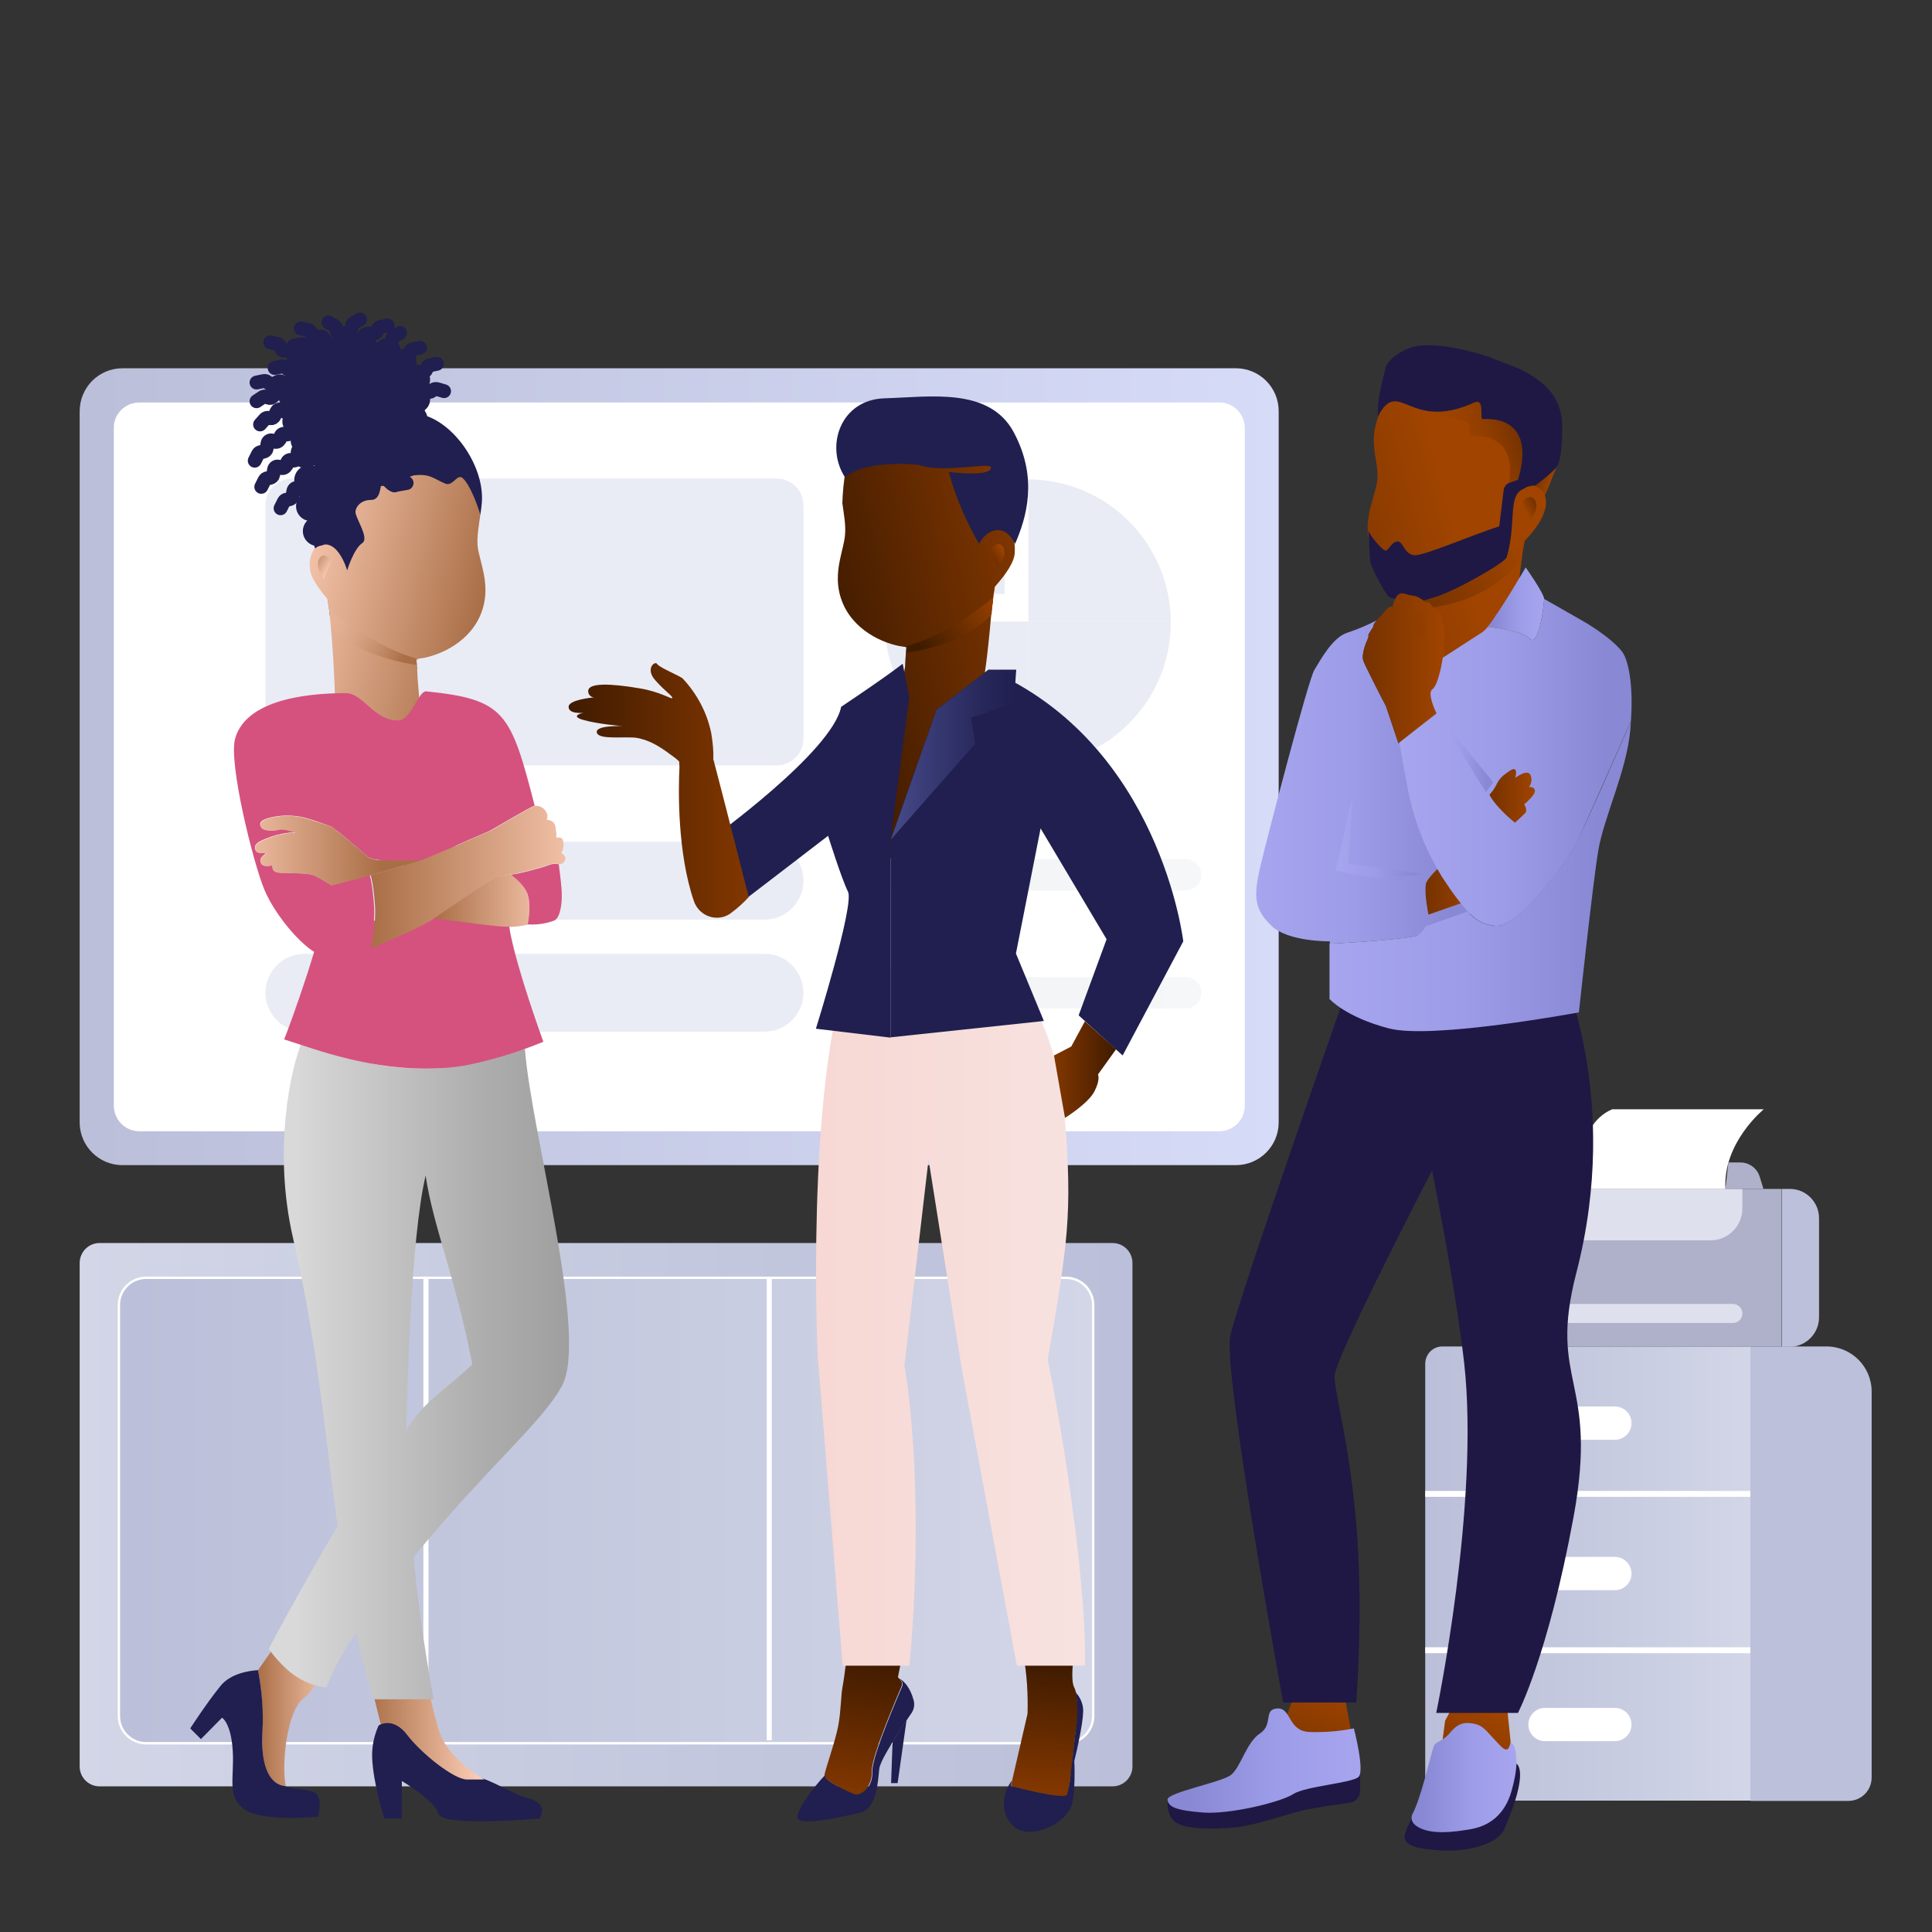 <?xml version="1.0" encoding="utf-8"?>
<!-- Generator: Adobe Illustrator 23.1.1, SVG Export Plug-In . SVG Version: 6.00 Build 0)  -->
<svg version="1.1" id="Layer_1" xmlns="http://www.w3.org/2000/svg" xmlns:xlink="http://www.w3.org/1999/xlink" x="0px" y="0px"
	 viewBox="0 0 650 650" style="enable-background:new 0 0 650 650;" xml:space="preserve">
<rect x="0" y="0" width="650" height="650" fill="#333333" stroke="none"/>
<style type="text/css">
	.st0{fill:url(#SVGID_1_);}
	.st1{fill:#FFFFFF;}
	.st2{fill:#E9ECF5;}
	.st3{fill:none;stroke:url(#SVGID_2_);stroke-width:10.58;stroke-linecap:round;stroke-miterlimit:10;}
	.st4{fill:none;stroke:url(#SVGID_3_);stroke-width:10.58;stroke-linecap:round;stroke-miterlimit:10;}
	.st5{fill:url(#SVGID_4_);}
	.st6{fill:#BCC0DA;}
	.st7{fill:none;stroke:#FFFFFF;stroke-width:1.99;stroke-miterlimit:10;}
	.st8{fill:#AEB1C9;}
	.st9{fill:#DEE0ED;}
	.st10{fill:url(#SVGID_5_);}
	.st11{fill:url(#SVGID_6_);stroke:#FFFFFF;stroke-width:0.8;stroke-miterlimit:10;}
	.st12{fill:none;stroke:#FFFFFF;stroke-width:1.71;stroke-miterlimit:10;}
	.st13{fill:url(#SVGID_7_);}
	.st14{fill:url(#SVGID_8_);}
	.st15{fill:url(#SVGID_9_);}
	.st16{fill:url(#SVGID_10_);}
	.st17{fill:url(#SVGID_11_);}
	.st18{fill:#1F1844;}
	.st19{fill:url(#SVGID_12_);}
	.st20{fill:url(#SVGID_13_);}
	.st21{fill:url(#SVGID_14_);}
	.st22{fill:#201F4F;}
	.st23{fill:url(#SVGID_15_);}
	.st24{fill:url(#SVGID_16_);}
	.st25{fill:url(#SVGID_17_);}
	.st26{fill:url(#SVGID_18_);}
	.st27{fill:url(#SVGID_19_);}
	.st28{fill:url(#SVGID_20_);}
	.st29{fill:url(#SVGID_21_);}
	.st30{fill:url(#SVGID_22_);}
	.st31{fill:url(#SVGID_23_);}
	.st32{fill:url(#SVGID_24_);}
	.st33{fill:url(#SVGID_25_);}
	.st34{fill:#D5527E;}
	.st35{fill:url(#SVGID_26_);}
	.st36{fill:url(#SVGID_27_);}
	.st37{fill:url(#SVGID_28_);}
	.st38{fill:url(#SVGID_29_);}
	.st39{fill:url(#SVGID_30_);}
	.st40{fill:url(#SVGID_31_);}
	.st41{fill:url(#SVGID_32_);}
	.st42{fill:none;stroke:#201F4F;stroke-width:4.66;stroke-linecap:round;stroke-miterlimit:10;}
	.st43{fill:url(#SVGID_33_);}
	.st44{fill:url(#SVGID_34_);}
	.st45{fill:url(#SVGID_35_);}
	.st46{fill:url(#SVGID_36_);}
	.st47{fill:url(#SVGID_37_);}
	.st48{fill:url(#SVGID_38_);}
	.st49{fill:url(#SVGID_39_);}
	.st50{fill:url(#SVGID_40_);}
	.st51{fill:url(#SVGID_41_);}
	.st52{fill:url(#SVGID_42_);}
	.st53{fill:url(#SVGID_43_);}
	.st54{fill:url(#SVGID_44_);}
	.st55{fill:url(#SVGID_45_);}
	.st56{fill:url(#SVGID_46_);}
	.st57{fill:url(#SVGID_47_);}
	.st58{fill:url(#SVGID_48_);}
	.st59{fill:url(#SVGID_49_);}
	.st60{fill:url(#SVGID_50_);}
	.st61{fill:url(#SVGID_51_);}
	.st62{fill:url(#SVGID_52_);}
	.st63{fill:url(#SVGID_53_);}
	.st64{fill:url(#SVGID_54_);}
	.st65{fill:url(#SVGID_55_);}
	.st66{fill:url(#SVGID_56_);}
	.st67{fill:url(#SVGID_57_);}
	.st68{fill:url(#SVGID_58_);}
	.st69{fill:url(#SVGID_59_);}
	.st70{fill:url(#SVGID_60_);}
	.st71{fill:url(#SVGID_61_);}
	.st72{fill:url(#SVGID_62_);}
	.st73{fill:url(#SVGID_63_);}
	.st74{fill:url(#SVGID_64_);}
</style>
<title>1</title>
<linearGradient id="SVGID_1_" gradientUnits="userSpaceOnUse" x1="26.76" y1="393.97" x2="430.23" y2="393.97" gradientTransform="matrix(1 0 0 -1 0 652)">
	<stop  offset="1.000000e-02" style="stop-color:#BBBFD9"/>
	<stop  offset="1" style="stop-color:#D6DBF8"/>
</linearGradient>
<path class="st0" d="M41.2,123.9h374.6c8,0,14.4,6.5,14.4,14.4v239.3c0,8-6.5,14.4-14.4,14.4H41.2c-8,0-14.4-6.5-14.4-14.4V138.4
	C26.8,130.4,33.2,123.9,41.2,123.9z"/>
<path class="st1" d="M46.9,135.4h363.3c4.8,0,8.6,3.9,8.6,8.6v228c0,4.8-3.9,8.6-8.6,8.6H46.9c-4.8,0-8.6-3.9-8.6-8.6v-228
	C38.2,139.3,42.1,135.4,46.9,135.4z"/>
<path class="st2" d="M98.3,161h163c5,0,9,4,9,9v78.5c0,5-4,9-9,9h-163c-5,0-9-4-9-9V170C89.3,165,93.3,161,98.3,161z"/>
<path class="st2" d="M102.4,283.2h154.8c7.3,0,13.1,5.9,13.1,13.1v0c0,7.3-5.9,13.1-13.1,13.1H102.4c-7.3,0-13.1-5.9-13.1-13.1v0
	C89.3,289,95.2,283.2,102.4,283.2z"/>
<path class="st2" d="M102.4,320.9h154.8c7.3,0,13.1,5.9,13.1,13.1v0c0,7.3-5.9,13.1-13.1,13.1H102.4c-7.3,0-13.1-5.9-13.1-13.1v0
	C89.3,326.8,95.2,320.9,102.4,320.9z"/>
<path class="st2" d="M338,152h-0.2c-26.4,0-47.9,21.4-48.1,47.8H338V152z"/>
<path class="st2" d="M297.7,209.1c0,0.1,0,0.2,0,0.3c0,26.6,21.5,48.1,48.1,48.1l0,0h0.2v-48.4H297.7z"/>
<path class="st2" d="M346,161.3v47.8h47.9C393.7,182.7,372.4,161.4,346,161.3z"/>
<path class="st2" d="M346,209.1v48.4c26.5-0.1,47.9-21.6,47.9-48.1c0-0.1,0-0.2,0-0.3L346,209.1z"/>
<linearGradient id="SVGID_2_" gradientUnits="userSpaceOnUse" x1="292.36" y1="357.73" x2="404.17" y2="357.73" gradientTransform="matrix(1 0 0 -1 0 652)">
	<stop  offset="0" style="stop-color:#F0F2F5"/>
	<stop  offset="0.99" style="stop-color:#F5F7F8"/>
</linearGradient>
<line class="st3" x1="297.6" y1="294.3" x2="398.9" y2="294.3"/>
<linearGradient id="SVGID_3_" gradientUnits="userSpaceOnUse" x1="292.36" y1="317.97" x2="404.17" y2="317.97" gradientTransform="matrix(1 0 0 -1 0 652)">
	<stop  offset="0" style="stop-color:#F0F2F5"/>
	<stop  offset="0.99" style="stop-color:#F5F7F8"/>
</linearGradient>
<line class="st4" x1="297.6" y1="334" x2="398.9" y2="334"/>
<linearGradient id="SVGID_4_" gradientUnits="userSpaceOnUse" x1="479.55" y1="122.585" x2="588.93" y2="122.585" gradientTransform="matrix(1 0 0 -1 0 652)">
	<stop  offset="1.000000e-02" style="stop-color:#BBBFD9"/>
	<stop  offset="0.69" style="stop-color:#CACEE2"/>
	<stop  offset="1" style="stop-color:#D3D6E7"/>
</linearGradient>
<path class="st5" d="M485.3,453h103.7l0,0v152.8l0,0H487.4c-4.4,0-7.9-3.5-7.9-7.9l0,0V458.7C479.6,455.5,482.1,453,485.3,453z"/>
<path class="st6" d="M588.9,453h25.6c8.4,0,15.2,6.8,15.2,15.2v129.8c0,4.4-3.5,7.9-7.9,7.9l0,0h-32.9l0,0V453L588.9,453z"/>
<line class="st7" x1="479.5" y1="502.6" x2="588.9" y2="502.6"/>
<line class="st7" x1="479.5" y1="555.2" x2="588.9" y2="555.2"/>
<path class="st1" d="M519.8,473.2h23.5c3.1,0,5.6,2.5,5.6,5.6v0c0,3.1-2.5,5.6-5.6,5.6h-23.5c-3.1,0-5.6-2.5-5.6-5.6v0
	C514.2,475.7,516.7,473.2,519.8,473.2z"/>
<path class="st1" d="M519.8,523.8h23.5c3.1,0,5.6,2.5,5.6,5.6v0c0,3.1-2.5,5.6-5.6,5.6h-23.5c-3.1,0-5.6-2.5-5.6-5.6v0
	C514.2,526.3,516.7,523.8,519.8,523.8z"/>
<path class="st1" d="M519.8,574.6h23.5c3.1,0,5.6,2.5,5.6,5.6v0c0,3.1-2.5,5.6-5.6,5.6h-23.5c-3.1,0-5.6-2.5-5.6-5.6v0
	C514.2,577.1,516.7,574.6,519.8,574.6z"/>
<path class="st8" d="M499.9,400h99.5l0,0v53l0,0H493.1l0,0v-46.2C493.2,403,496.2,400,499.9,400z"/>
<path class="st6" d="M599.5,400h2.7c5.4,0,9.8,4.4,9.8,9.9v33.3c0,5.4-4.4,9.9-9.8,9.9h-2.7l0,0V400L599.5,400z"/>
<path class="st9" d="M502,400h84.2l0,0v6.6c0,5.9-4.8,10.7-10.7,10.7l0,0h-62.9c-5.9,0-10.7-4.8-10.7-10.7V400L502,400z"/>
<path class="st1" d="M531.5,400c0,0-2.4-21.1,10.9-26.8h51c0,0-13.8,11.2-12.9,26.8H531.5z"/>
<path class="st9" d="M505.2,438.7H583c1.8,0,3.2,1.4,3.2,3.2l0,0c0,1.8-1.4,3.2-3.2,3.2h-77.8c-1.8,0-3.2-1.4-3.2-3.2l0,0
	C502,440.1,503.4,438.7,505.2,438.7z"/>
<path class="st8" d="M593.3,400l-1.3-4.2c-0.9-2.8-3.5-4.7-6.5-4.7h-4l-1,8.9L593.3,400z"/>
<linearGradient id="SVGID_5_" gradientUnits="userSpaceOnUse" x1="26.76" y1="142.355" x2="381.05" y2="142.355" gradientTransform="matrix(1 0 0 -1 0 652)">
	<stop  offset="0" style="stop-color:#D3D6E7"/>
	<stop  offset="0.31" style="stop-color:#CACEE2"/>
	<stop  offset="0.99" style="stop-color:#BBBFD9"/>
</linearGradient>
<path class="st10" d="M33.5,418.2h340.8c3.7,0,6.7,3,6.7,6.7v169.4c0,3.7-3,6.7-6.7,6.7H33.5c-3.7,0-6.7-3-6.7-6.7V425
	C26.8,421.2,29.8,418.2,33.5,418.2z"/>
<linearGradient id="SVGID_6_" gradientUnits="userSpaceOnUse" x1="39.96" y1="143.805" x2="367.86" y2="143.805" gradientTransform="matrix(1 0 0 -1 0 652)">
	<stop  offset="1.000000e-02" style="stop-color:#BBBFD9"/>
	<stop  offset="0.69" style="stop-color:#CACEE2"/>
	<stop  offset="1" style="stop-color:#D3D6E7"/>
</linearGradient>
<path class="st11" d="M49.2,429.9h309.4c5.1,0,9.2,4.1,9.2,9.2v138.2c0,5.1-4.1,9.2-9.2,9.2H49.2c-5.1,0-9.2-4.1-9.2-9.2V439.1
	C40,434,44.1,429.9,49.2,429.9z"/>
<line class="st12" x1="143.3" y1="429.9" x2="143.3" y2="585.5"/>
<line class="st12" x1="258.8" y1="429.9" x2="258.8" y2="585.5"/>
<linearGradient id="SVGID_7_" gradientUnits="userSpaceOnUse" x1="109.658" y1="-674.014" x2="93.368" y2="-645.414" gradientTransform="matrix(0.653 0.757 0.757 -0.653 877.553 74.481)">
	<stop  offset="0" style="stop-color:#753200"/>
	<stop  offset="1" style="stop-color:#A04400"/>
</linearGradient>
<polygon class="st13" points="436.2,568.2 431.5,581 433.3,594.3 436.9,597.5 451.9,593 455.5,587.3 451.7,567.1 "/>
<linearGradient id="SVGID_8_" gradientUnits="userSpaceOnUse" x1="189.373" y1="-714.009" x2="173.083" y2="-685.409" gradientTransform="matrix(0.59 0.81 0.81 -0.59 954.73 30.75)">
	<stop  offset="0" style="stop-color:#753200"/>
	<stop  offset="1" style="stop-color:#A04400"/>
</linearGradient>
<polygon class="st14" points="491.1,569.8 486.2,578.9 484.2,593.8 489.2,599.1 504.5,595.9 508.7,590.6 506.6,570.1 "/>
<linearGradient id="SVGID_9_" gradientUnits="userSpaceOnUse" x1="-37.64" y1="-60.671" x2="-31.134" y2="-60.671" gradientTransform="matrix(0.968 0.252 0.252 -0.968 567.726 111.798)">
	<stop  offset="0" style="stop-color:#753200"/>
	<stop  offset="1" style="stop-color:#A04400"/>
</linearGradient>
<path class="st15" d="M519.1,167.8c1.5-2.3,3.7-8.8,4.6-10.8c-3.5-0.4-7.7,3.8-8.5,6.9C516.1,164,518.3,166.9,519.1,167.8z"/>
<linearGradient id="SVGID_10_" gradientUnits="userSpaceOnUse" x1="-106.813" y1="-112.854" x2="-58.273" y2="-85.114" gradientTransform="matrix(0.968 0.252 0.252 -0.968 567.726 111.798)">
	<stop  offset="0" style="stop-color:#753200"/>
	<stop  offset="1" style="stop-color:#A04400"/>
</linearGradient>
<path class="st16" d="M489.5,231.5c-9.9-0.9-18.6-15.1-18.6-15.1c-0.2-3.2-0.2-6.5,0-9.7l3-5.8l2.6,0.7l0.2-1.9
	c-0.8-0.1,4.1,0.9,3.1,0.6c-6.8-1.7-17.1-7.3-19.3-18.8c-1.5-8,2.2-14.8,2.8-19.4s-0.9-8-1.1-13.2c-0.3-6.6,3.3-14.5,6.7-16
	c15.5-7,40.7,4.1,40.7,4.1s8.3,4.9,2.7,22.8c1-0.5-1.3,3.2,0,3.1c2.2-0.3,4.5,0.4,6.2,1.8c3,2.9,2.3,9.1-5.2,16.9l-0.3,0.3
	c-0.4,1.7-0.7,3.4-0.9,5.2c0,0.3-0.1,0.5-0.1,0.8c-0.4,3.2-0.9,7.4-1.4,11.4c-0.7,5.8-1.1,10.8-1.3,12.7
	C508.8,216.7,499.4,232.4,489.5,231.5z"/>
<linearGradient id="SVGID_11_" gradientUnits="userSpaceOnUse" x1="-74.216" y1="-60.337" x2="-45.676" y2="-41.897" gradientTransform="matrix(0.968 0.252 0.252 -0.968 567.726 111.798)">
	<stop  offset="0" style="stop-color:#A04400;stop-opacity:0"/>
	<stop  offset="0.18" style="stop-color:#9A4100;stop-opacity:0.14"/>
	<stop  offset="0.52" style="stop-color:#8A3B00;stop-opacity:0.52"/>
	<stop  offset="0.9" style="stop-color:#753200"/>
</linearGradient>
<path class="st17" d="M512.3,159.8c5.6-17.9-2.7-22.8-2.7-22.8s-25.2-11.2-40.7-4.1c-2.4,1.1-3.2,4.6-4.1,7.5
	c6.3-3.9,17.8-0.6,26.9,0.8c4.4,0.7,1.8,5.1,3,5.5c10-0.6,15.8,5.1,12.4,18.7l5-2.6C511.2,162.7,513.2,159.3,512.3,159.8z"/>
<path class="st18" d="M524.3,156.1c1-3.1,1.2-6.6,1.3-11.5c0.3-10.4-5.2-16.2-15.1-20.8l-9.5-3.7c-0.9-0.3-17.1-5.8-25.9-3.3
	c-3.3,0.9-8.2,4.1-8.9,6.8c-1.7,7-2.8,10.8-2.6,16.5c7.1-13.5,10.4,5.3,32.2-4.6c4-1.8,1.9,5.1,3,5.5c11.3-0.6,17.3,6.7,10.6,24.3
	c3.1-0.9,5.3-2.1,7-1.9C519.3,161.4,523.8,157.7,524.3,156.1z"/>
<linearGradient id="SVGID_12_" gradientUnits="userSpaceOnUse" x1="-34.976" y1="-86.351" x2="-62.426" y2="-113.291" gradientTransform="matrix(0.968 0.252 0.252 -0.968 567.726 111.798)">
	<stop  offset="0" style="stop-color:#A04400"/>
	<stop  offset="1" style="stop-color:#753200"/>
</linearGradient>
<path class="st19" d="M512,187.9c-9.5,12.4-23.7,15.9-32.3,16.7l-2.9-2.1c-0.8-0.1,4-2,3-2.2c6.5-3.2,24.5-12.2,33.4-18.6l-0.3,0.3
	c-0.4,1.7-0.7,3.4-0.9,5.2C512,187.3,512,187.6,512,187.9z"/>
<path class="st18" d="M511.6,165c0.4-0.3,1.7-0.9,1.7-0.9l0.1-3.6l-5.5,1.9c-1.1,0.4-1.8,1.3-2,2.4l-1.5,12.3
	c-7.6,2.3-25.5,10-28.5,9.7c-3.7-0.3-3.8-5.1-6-4.6s-2.6,3.3-4,3c-0.7-0.2-4.5-4.2-5.5-6.6c0,0,0.4,8.2,0.5,9.7
	c0.4,3.4,5.5,11.4,5.5,11.4c0.5,0.9,1.4,1.5,2.4,1.6l8.7,1.2l4.9-1.5c6.8-1.9,24-11.7,24.5-13.5C510.1,176.8,507.5,167.8,511.6,165z
	"/>
<linearGradient id="SVGID_13_" gradientUnits="userSpaceOnUse" x1="-34.531" y1="-68.985" x2="-37.761" y2="-72.145" gradientTransform="matrix(0.968 0.252 0.252 -0.968 567.726 111.798)">
	<stop  offset="0" style="stop-color:#753200"/>
	<stop  offset="1" style="stop-color:#A04400"/>
</linearGradient>
<path class="st20" d="M512.2,168.7c0,0,2.8-3.1,4.3-0.3s-1.8,6.8-1.8,6.8L512.2,168.7z"/>
<linearGradient id="SVGID_14_" gradientUnits="userSpaceOnUse" x1="86.737" y1="79.3" x2="113.69" y2="79.3" gradientTransform="matrix(1 0 0 -1 0 652)">
	<stop  offset="0" style="stop-color:#A96E46"/>
	<stop  offset="1" style="stop-color:#FFD0B9"/>
</linearGradient>
<path class="st21" d="M113.7,554.5c-4.4,8.4-8.2,14.1-11.9,17.2c-5.3,4.4-7.2,22.3-5.6,29.4c-0.1,0-0.2,0-0.4-0.1
	c-5.7-0.7-8.1-7.9-7.5-18.4c0.3-6.9-0.2-13.8-1.5-20.6c0,0,0,0,0-0.1l12.4-17.6C103.8,548.4,106.7,552.8,113.7,554.5z"/>
<path class="st22" d="M107,611.2c0,0-18.8,1.9-24.8-2.5s-3.3-10.5-3.9-19.8s-3.6-11-3.6-11l-7.1,7.2l-3.6-3.6c0,0,5.5-8.5,10.2-14.3
	c3.3-4.1,9.4-5.1,12.6-5.3c1.3,6.8,1.9,13.7,1.5,20.6c-0.6,10.5,1.8,17.7,7.5,18.4c2.6,1.1,6.5,0.9,9.3,1.8
	C109.2,604,107,611.2,107,611.2z"/>
<linearGradient id="SVGID_15_" gradientUnits="userSpaceOnUse" x1="123.66" y1="71.98" x2="162.89" y2="71.98" gradientTransform="matrix(1 0 0 -1 0 652)">
	<stop  offset="0" style="stop-color:#A96E46"/>
	<stop  offset="1" style="stop-color:#FFD0B9"/>
</linearGradient>
<path class="st23" d="M162.9,598.7H157c-4.3,0-15.8-5.4-20.8-11.8s-7.9-6.2-7.9-6.2l-0.4-1.4l-4.4-17.8h19.2
	c1.2,5.9,3.4,15.9,5.3,21.6c2.4,7.1,11.1,13.3,13.9,15.1l0,0L162.9,598.7z"/>
<path class="st22" d="M181.6,611.8c0,0-32.7,3-34.1-1.6s-12.3-11-12.3-11v12.6h-5.9c0,0-3.8-11.7-4.1-20.7
	c-0.1-3.7,0.7-7.3,2.2-10.6c0,0,4.7-3.2,9.6,3.2s15.8,15,20.1,15h5.9l-0.9-0.5c6.2,2.3,11,5.6,15.6,6.8
	C184.9,606.7,181.6,611.8,181.6,611.8z"/>
<linearGradient id="SVGID_16_" gradientUnits="userSpaceOnUse" x1="-1139.305" y1="40.226" x2="-1164.165" y2="15.836" gradientTransform="matrix(0.977 0.213 0.213 -0.977 1439.045 484.171)">
	<stop  offset="0" style="stop-color:#A04400"/>
	<stop  offset="1" style="stop-color:#753200"/>
</linearGradient>
<path class="st24" d="M333.8,203.7c-6.6,9.8-17.2,16.2-29,17.5l0.1-1.6l0.1-1.9c8.3-2.5,18.3-8.2,29.9-20.3l-0.2,0.3
	c-0.3,1.7-0.6,3.4-0.7,5.2C333.9,203.1,333.9,203.4,333.8,203.7z"/>
<linearGradient id="SVGID_17_" gradientUnits="userSpaceOnUse" x1="1125.99" y1="430.625" x2="1055.95" y2="446.225" gradientTransform="matrix(-1 0 0 -1 1406.6 652)">
	<stop  offset="0" style="stop-color:#401B00"/>
	<stop  offset="1" style="stop-color:#823700"/>
</linearGradient>
<path class="st25" d="M282.4,199.4c2.6,11.3,13.1,16.5,19.9,17.9c0.6,0.1,1.3,0.2,1.8,0.3c0.3,0,0.5,0.1,0.8,0.1l-0.1,1.9l-0.2,2.4
	l-0.1,2.2l-9.3,61.6c-0.4,1.5,0.6,3.1,2.1,3.4c0.8,0.2,1.6,0,2.3-0.4c9.7-6.8,31.3-57.6,31.5-61c0,0,1-5.2,2.4-21.1
	c0.1-1,0.2-2,0.3-3.1c0-0.3,0.1-0.5,0.1-0.8c0-0.5,0.1-1.2,0.2-1.8c0.1-1.1,0.3-2.2,0.5-3.4c0.1-0.1,0.2-0.2,0.2-0.3
	c3.8-4.3,6.5-8.3,6.6-11.4c0.1-1.7,0-3.4-0.5-5c-0.6-1.9-0.8-27.5-2.5-28.5c-6.9-4.3-15.6-4.1-32.6-7.2c-8.2-1.5-14.6,2.8-18.2,5.4
	c-2.7,1.9-4,11.7-4.2,18.7l0,0c0.5,3.7,1.2,7.2,0.9,10.6C284,184.6,280.6,191.5,282.4,199.4z"/>
<linearGradient id="SVGID_18_" gradientUnits="userSpaceOnUse" x1="1067.799" y1="449.997" x2="1097.059" y2="433.737" gradientTransform="matrix(-1 0 0 -1 1406.6 652)">
	<stop  offset="0" style="stop-color:#A04400"/>
	<stop  offset="1" style="stop-color:#3D1B00"/>
</linearGradient>
<path class="st26" d="M304.9,219.6c0,0,19.2-2.2,28.7-12.9c0.1-1,0.2-2,0.3-3.1c0-0.3,0.1-0.5,0.1-0.8c0-0.5,0.1-1.2,0.2-1.8
	c-11.6,9.4-21.5,14.3-29.9,16.6c0.3,0,0.5,0.1,0.8,0.1L304.9,219.6z"/>
<linearGradient id="SVGID_19_" gradientUnits="userSpaceOnUse" x1="-1139.37" y1="57.59" x2="-1146.09" y2="50.99" gradientTransform="matrix(0.977 0.213 0.213 -0.977 1439.045 484.171)">
	<stop  offset="0" style="stop-color:#A04400"/>
	<stop  offset="1" style="stop-color:#3D1B00"/>
</linearGradient>
<path class="st27" d="M333.3,184.6c0,0,2.7-3.2,4.2-0.5s-1.5,6.9-1.5,6.9L333.3,184.6z"/>
<linearGradient id="SVGID_20_" gradientUnits="userSpaceOnUse" x1="1056.286" y1="49.763" x2="1053.266" y2="91.813" gradientTransform="matrix(-1 0 0 -1 1406.6 652)">
	<stop  offset="0" style="stop-color:#823700"/>
	<stop  offset="1" style="stop-color:#401B00"/>
</linearGradient>
<path class="st28" d="M359.1,603.8c-1,2-19-2.9-19-2.9l0.4-1.8l5.2-22.5c0.2-6.6-0.2-13.3-1.4-19.8c5.3,2.9,16.9,0.8,16.9,0.8
	s-1.1,7.6,0.2,10.1c0.3,0.5,0.4,1.1,0.6,1.7c0.7,3.9,0.8,7.9,0.1,11.9c-0.5,2.5-1.1,10.1-1.8,15.8l0,0
	C360,599.3,359.7,601.6,359.1,603.8z"/>
<path class="st22" d="M360.5,596L360.5,596c-0.1,0.4-0.2,0.8-0.3,1.1c0.7-5.7,1.4-13.3,1.8-15.8c0.6-3.9,0.6-8-0.1-11.9
	c1.7,1.8,2.7,4.3,2.5,6.8C364.3,580.1,362,590.8,360.5,596z"/>
<path class="st22" d="M360.6,607.2c-1.7,5.1-9.3,9.8-15.7,9c-5.9-0.8-10.2-9.3-4.5-17.1l-0.4,1.8c0,0,18,4.8,19,2.9
	c0.6-2.2,1-4.5,1.2-6.8l0,0c0.1-0.3,0.8-6.5,1-6.9C361.8,593.8,361.6,604.4,360.6,607.2z"/>
<linearGradient id="SVGID_21_" gradientUnits="userSpaceOnUse" x1="1112.434" y1="93.832" x2="1119.504" y2="47.752" gradientTransform="matrix(-1 0 0 -1 1406.6 652)">
	<stop  offset="0" style="stop-color:#401B00"/>
	<stop  offset="1" style="stop-color:#823700"/>
</linearGradient>
<path class="st29" d="M277.4,597.6c0,1.5,8,5.3,10,6s6.1-2.2,5.9-7.6s9.6-27.5,10.1-28.9c0.4-1-0.5-2-1-2.5
	c-0.2-0.2-0.3-0.3-0.3-0.3l1.3-6.6l-18.1-3.8c0,0-1.2,10.5-1.8,13.4s-0.5,8.1-1.5,13.4c-0.9,4.8-4,13.6-4.6,16.3
	C277.5,597.2,277.4,597.4,277.4,597.6z"/>
<path class="st22" d="M268.7,612.2c2.7,1.8,14.8-1,20.6-2.3s6.1-11,6.5-14.6c0.1-1.7,2.1-5.3,4.5-9.2l0,0c1.5-2.5,3.2-5.1,4.7-7.3
	l0,0c0.6-0.9,1.2-1.8,1.7-2.5c0.8-1.2,1.1-2.8,0.7-4.2c-1.1-4.2-3.1-6.4-4.8-7.4c0.5,0.5,1.4,1.5,1,2.5
	c-0.5,1.3-10.3,23.4-10.1,28.9s-3.9,8.3-5.9,7.6s-10-4.5-10-6c0-0.2,0-0.4,0.1-0.6C273.6,601.3,266.5,610.7,268.7,612.2z"/>
<path class="st22" d="M299.8,599.9h2.2l3-21.2c-1.5,2.2-3.2,4.8-4.7,7.3l0,0L299.8,599.9z"/>
<linearGradient id="SVGID_22_" gradientUnits="userSpaceOnUse" x1="1011.77" y1="209.36" x2="1147.01" y2="209.36" gradientTransform="matrix(-1 0 0 -1 1406.6 652)">
	<stop  offset="5.000000e-02" style="stop-color:#F7E5E3"/>
	<stop  offset="1" style="stop-color:#F7D6D2"/>
</linearGradient>
<path class="st30" d="M285.3,325.6C271,368.6,275.1,456,275.1,456l8.4,104.4H306c5.5-63.1-1.7-101-1.7-101l8.1-69.3l11.2,70.6
	l18.5,99.7H365c0.7-16.8-3.7-58.9-12.5-103c6.7-39,8.4-48.5,5.7-82s-19.5-50.5-19.5-50.5L285.3,325.6z"/>
<path class="st22" d="M332.6,225.3l-17.5,13.4l-15.5,43.7v66.6l51.6-5.5l-9.4-22.7l8.3-42.1l22.2,37.3l-9.4,25.6l14.8,13.5
	l20.4-38.4C398.1,316.8,390.5,250.2,332.6,225.3z"/>
<path class="st22" d="M303.7,223.3l0.4,2l1.8,9.2l-6.3,48v66.6l-25.1-3c0,0,13-41.7,10.8-46.1s-6.7-18.8-6.7-18.8l-30.5,23.4
	c-2.2,1.7-5.3,1.2-7-1c-0.6-0.8-0.9-1.7-1-2.6l-1.4-18.4c0,0,41.2-29.5,44.3-44.8C299.7,226.6,303.7,223.3,303.7,223.3z"/>
<linearGradient id="SVGID_23_" gradientUnits="userSpaceOnUse" x1="1031.17" y1="292.12" x2="1052.03" y2="292.12" gradientTransform="matrix(-1 0 0 -1 1406.6 652)">
	<stop  offset="0" style="stop-color:#401B00"/>
	<stop  offset="1" style="stop-color:#823700"/>
</linearGradient>
<path class="st31" d="M365,343.6l-4.6,8.5l-5.8,3l3.7,21c0,0,7.8-4.8,9.9-8.9s1.2-5.7,1.2-5.7l6.1-8.5L365,343.6z"/>
<linearGradient id="SVGID_24_" gradientUnits="userSpaceOnUse" x1="1064.72" y1="398.09" x2="1106.92" y2="398.09" gradientTransform="matrix(-1 0 0 -1 1406.6 652)">
	<stop  offset="0" style="stop-color:#201F4F"/>
	<stop  offset="0.26" style="stop-color:#27275A"/>
	<stop  offset="0.72" style="stop-color:#393C76"/>
	<stop  offset="1" style="stop-color:#464B8B"/>
</linearGradient>
<polygon class="st32" points="332.6,225.3 341.9,225.3 341.1,236.6 326.7,241.5 328.1,250.2 299.7,282.5 315.1,238.8 "/>
<linearGradient id="SVGID_25_" gradientUnits="userSpaceOnUse" x1="90.39" y1="190.83" x2="191.485" y2="190.83" gradientTransform="matrix(1 0 0 -1 0 652)">
	<stop  offset="9.000000e-02" style="stop-color:#D9D9D9"/>
	<stop  offset="0.12" style="stop-color:#D6D6D6"/>
	<stop  offset="0.7" style="stop-color:#AEAEAE"/>
	<stop  offset="1" style="stop-color:#9F9F9F"/>
</linearGradient>
<path class="st33" d="M176.6,352.9c-4.7,1.7-4.9-1.2-18.1,1.7c-3.4,0.8-6.8,4.6-10.6,4.8c-22.7,1.2-36.1-5.5-46.4-8.7
	c-3.4,8-9.9,35.6-2.9,65.9c8.6,37.2,11.1,69.7,15,96.8c-13.3,22.5-23.2,41.3-23.2,41.3c1.8,2.6,3.9,4.9,6.2,7
	c2.9,2.6,6.4,4.5,10.1,5.5c1,0.3,2.1,0.4,3.2,0.5c1.6-5,5.2-11.4,10-18.5c1.5,7.6,3.5,15.1,5.8,22.5h20.2c0,0-4.1-20.9-6.8-47.8
	c25.2-30.7,43-45,49.9-57.5C198.2,449.8,178.7,380.9,176.6,352.9z M158.9,459c-8.1,7.9-16.8,12.7-22.2,22.2
	c0.2-12.4,1.5-64.7,6.5-85.7C145.7,412.6,153.3,430,158.9,459z"/>
<path class="st34" d="M182.8,350.5c-7.8,3.2-15.8,5.7-24,7.5c-3.6,0.8-7.2,1.2-10.8,1.4c-22.7,1.2-42.1-6.5-52.4-9.7
	c2.2-5.4,14.6-39.7,13.6-46.6c3,3-1.2,1.2,2.1,2.5l0.6,0.2c15.9,5.9,28,6.8,38.6-2.8c2.6-2.3,4.8-4.4,6.7-6.3
	c5.1,0.2,10.2-0.1,15.2-1c-0.3,2.1-2.4,9.9-0.6,18.8C174.5,327.5,181.7,347.4,182.8,350.5z"/>
<path class="st18" d="M510.2,593.4c0,0,4.6,2-4.1,22c-2,4.7-11.2,7.5-20.1,7.2s-12.8-1.6-13.4-4.1s4.7-10.5,4.7-10.5L510.2,593.4z"
	/>
<linearGradient id="SVGID_26_" gradientUnits="userSpaceOnUse" x1="1654.2" y1="53.995" x2="1689.529" y2="53.995" gradientTransform="matrix(-1 0 0 -1 2164.37 652)">
	<stop  offset="0" style="stop-color:#A7A5EE"/>
	<stop  offset="0.44" style="stop-color:#9D9CE8"/>
	<stop  offset="0.89" style="stop-color:#8988D5"/>
</linearGradient>
<path class="st35" d="M510.1,591.4c0,0,0.1-4.2-1.9-5.2c-0.9,5-3.3,1.1-6.1-1.7c-2.4-2.5-3.4-4.5-7.9-4.8s-6,3.4-7.9,4.8
	c-3.4,2.6-3.5,1.1-4.5,4.9c-1,3.4-3.9,15.8-6.5,20.7c-0.6,1.1-0.5,2.5,0.4,3.5c4.2,4.2,13.9,2.7,19.1,1.8c6-1,11.4-4.7,13.7-12.7
	S510.1,591.4,510.1,591.4z"/>
<path class="st18" d="M457.6,596.8v5.7c0,2-1.5,3.8-3.5,4c-4,0.6-10.5,1.5-14,2.2c-5.4,1-18.1,5.7-25.4,6.2s-15.4,0.6-19-1.7
	s-2.8-7.8-2.8-7.8L457.6,596.8z"/>
<linearGradient id="SVGID_27_" gradientUnits="userSpaceOnUse" x1="1706.613" y1="59.699" x2="1771.462" y2="59.699" gradientTransform="matrix(-1 0 0 -1 2164.37 652)">
	<stop  offset="0" style="stop-color:#A7A5EE"/>
	<stop  offset="0.44" style="stop-color:#9D9CE8"/>
	<stop  offset="0.89" style="stop-color:#8988D5"/>
</linearGradient>
<path class="st36" d="M455.5,581.5c0,0,3.7,14.2,1.6,16.3s-17.8,3.1-22,5.8s-21.3,6.9-30.4,6.2s-11.6-1.9-11.9-4.3s18-5.8,21.3-8.3
	s5.2-11,9.8-14s1-8.1,5.8-8.4s3.5,7.4,10.6,7.9C445.4,582.9,450.5,582.5,455.5,581.5z"/>
<linearGradient id="SVGID_28_" gradientUnits="userSpaceOnUse" x1="-176.353" y1="248.656" x2="-201.343" y2="224.136" gradientTransform="matrix(-0.98 0.21 -0.21 -0.98 -13.58 484.96)">
	<stop  offset="0" style="stop-color:#A04400"/>
	<stop  offset="1" style="stop-color:#753200"/>
</linearGradient>
<path class="st37" d="M111.1,207.6c6.7,9.9,17.4,16.3,29.2,17.6l-0.1-1.6l-0.1-1.9c-8.4-2.5-18.4-8.3-30.1-20.4l0.2,0.3
	c0.3,1.7,0.6,3.5,0.7,5.2C111,207.1,111,207.3,111.1,207.6z"/>
<linearGradient id="SVGID_29_" gradientUnits="userSpaceOnUse" x1="137.101" y1="436.836" x2="67.331" y2="452.376" gradientTransform="matrix(1 0 0 -1 23.01 652)">
	<stop  offset="0" style="stop-color:#A96E46"/>
	<stop  offset="1" style="stop-color:#FFD0B9"/>
</linearGradient>
<path class="st38" d="M162.8,203.3c-2.6,11.4-13.2,16.6-20,18c-0.7,0.1-1.3,0.2-1.9,0.3c-0.3,0-0.5,0.1-0.8,0.1l0.1,1.9l0.2,2.4
	l0.1,2.2l2.8,34.7c0.4,1.5-0.6,3.1-2.1,3.4c-0.8,0.2-1.6,0-2.3-0.4c-9.8-6.8-25.9-23.5-26.1-26.9c0,0-0.1-12.4-1.5-28.3
	c-0.1-1-0.2-2-0.3-3.1c0-0.3-0.1-0.6-0.1-0.8c0-0.5-0.1-1.2-0.2-1.8c-0.1-1.1-0.3-2.3-0.5-3.4c-0.1-0.1-0.2-0.2-0.2-0.3
	c-1.9-2.1-3.5-4.4-4.8-6.8c-1.1-2.3-1.3-5-0.6-7.4l0,0c0.5-1.9,1.7-3.5,3.4-4.6c6.9-4.3,10-41.6,38-22.9c1.4-0.4,8.1-2.8,11.8-0.3
	c2.8,1.9,2.5,7.7,3.8,13.9l0,0c-0.5,3.7-1.2,7.3-0.9,10.6C161.2,188.4,164.6,195.4,162.8,203.3z"/>
<linearGradient id="SVGID_30_" gradientUnits="userSpaceOnUse" x1="83.051" y1="446.052" x2="112.461" y2="429.712" gradientTransform="matrix(1 0 0 -1 23.01 652)">
	<stop  offset="0" style="stop-color:#FFD0B9;stop-opacity:0"/>
	<stop  offset="1" style="stop-color:#A96E46"/>
</linearGradient>
<path class="st39" d="M140.2,223.7c0,0-19.3-2.2-28.8-12.9c-0.1-1-0.2-2-0.3-3.1c0-0.3-0.1-0.6-0.1-0.8c0-0.5-0.1-1.2-0.2-1.8
	c11.7,9.4,21.7,14.4,30.1,16.7c-0.3,0-0.5,0.1-0.8,0.1L140.2,223.7z"/>
<linearGradient id="SVGID_31_" gradientUnits="userSpaceOnUse" x1="-176.341" y1="266.053" x2="-183.022" y2="259.503" gradientTransform="matrix(-0.98 0.21 -0.21 -0.98 -13.58 484.96)">
	<stop  offset="0" style="stop-color:#A96E46"/>
	<stop  offset="1" style="stop-color:#FFD0B9"/>
</linearGradient>
<path class="st40" d="M111.6,188.5c0,0-2.7-3.2-4.2-0.5s1.5,6.9,1.5,6.9L111.6,188.5z"/>
<linearGradient id="SVGID_32_" gradientUnits="userSpaceOnUse" x1="60.338" y1="467.994" x2="126.078" y2="498.434" gradientTransform="matrix(1 0 0 -1 23.01 652)">
	<stop  offset="0.28" style="stop-color:#201F4F"/>
	<stop  offset="1" style="stop-color:#201F4F"/>
</linearGradient>
<path class="st41" d="M162.1,169.2c-0.1,1.3-0.3,2.7-0.5,4c-0.6-2.3-3.4-10.2-6-12.4c-1.8-1.5-3.3,3-5.8,1.9
	c-4.4-1.9-5-3.3-10.5-2.8c-2.2,0.8-4.5,1.5-6.8,2.1c-2.5,0.4-3.6-2.6-4.1,0s-0.6,6.2-3.6,6.2s-5,1.9-5.2,3.9s4.8,8.9,2.3,10.6
	c-2.9,1.9-5.1,9.2-5.1,9.2s-3.6-12.8-10.8-7.4c-2-6.2-1.4-7.4-1.4-14.9c0-2.6,0.6-11.1,1.3-13.8c3.6-13.9,21.8-17.5,33.6-16.7
	S163.2,156.2,162.1,169.2z"/>
<path class="st42" d="M90.9,115.2l2.4,0.5c0.4,0.1,0.8,0.4,0.9,0.8l0.3,0.7c0.2,0.5,0.7,0.8,1.2,0.8l1.8-0.1c0.7,0,1.3,0.5,1.4,1.2
	c0,0.1,0,0.3,0,0.4l-0.1,0.3c-0.2,0.7,0.2,1.4,0.9,1.6c0.1,0,0.2,0,0.2,0l1.1,0.1c0.7,0.1,1.3,0.7,1.2,1.4v0.2
	c0,0.6,0.3,1.1,0.8,1.3c1.2,0.4,2.4,0.9,3.6,1.6c0.2,0.2-0.3,1.4-0.8,2.3c-0.3,0.6,0,1.3,0.6,1.6c1.2,0.7,2.9,1.8,2.7,2.3
	c-0.8,1-1.6,1.9-2.6,2.7c-0.5,0.5-0.5,1.3,0,1.7c0.1,0.1,0.2,0.1,0.2,0.2l1.8,1.1c0.6,0.4,0.8,1.1,0.4,1.7c0,0.1-0.1,0.1-0.1,0.2
	l-1.7,1.7c-0.5,0.5-0.4,1.3,0,1.7c0,0,0.1,0,0.1,0.1l2,1.7c0.5,0.4,0.6,1,0.3,1.6l-1.5,2.7c-0.2,0.3-0.2,0.7,0,1.1l1.7,3.6"/>
<path class="st42" d="M92.4,123.8l2.4-0.5c0.4-0.1,0.9,0.1,1.2,0.3l0.6,0.5c0.4,0.4,1,0.5,1.5,0.2l1.6-0.8c0.7-0.3,1.4,0,1.7,0.6
	c0.1,0.1,0.1,0.2,0.1,0.4v0.3c0.1,0.7,0.7,1.2,1.4,1.1c0.1,0,0.2,0,0.3-0.1l1-0.3c0.7-0.2,1.4,0.1,1.6,0.8l0.1,0.2
	c0.2,0.5,0.7,0.9,1.3,0.9c1.3-0.1,2.6,0,3.9,0.1c0.2,0.1,0.2,1.4,0.2,2.4c0,0.7,0.5,1.2,1.1,1.3c1.4,0.2,3.4,0.6,3.3,1.1
	c-0.3,1.2-0.8,2.3-1.4,3.4c-0.3,0.6,0,1.3,0.7,1.6c0.1,0,0.2,0.1,0.3,0.1l2.1,0.4c0.7,0.1,1.2,0.7,1.1,1.4c0,0.1,0,0.2-0.1,0.3
	l-1,2.2c-0.2,0.6,0.1,1.3,0.7,1.6c0,0,0.1,0,0.1,0l2.6,0.8c0.6,0.2,0.9,0.7,0.9,1.3l-0.3,3.1c0,0.4,0.1,0.7,0.4,1l2.9,2.7"/>
<path class="st42" d="M101.2,110.5l2.4,0.5c0.4,0.1,0.8,0.4,0.9,0.8l0.3,0.7c0.2,0.5,0.7,0.8,1.2,0.8l1.8-0.1c0.7,0,1.3,0.5,1.4,1.2
	c0,0.1,0,0.3,0,0.4l-0.1,0.3c-0.2,0.7,0.2,1.4,0.9,1.6c0.1,0,0.2,0,0.2,0l1.1,0.1c0.7,0.1,1.3,0.7,1.2,1.4v0.2
	c0,0.6,0.3,1.1,0.8,1.3c1.2,0.4,2.4,0.9,3.6,1.6c0.2,0.2-0.3,1.4-0.8,2.3c-0.3,0.6,0,1.3,0.6,1.6c1.2,0.7,2.9,1.8,2.7,2.3
	c-0.8,1-1.6,1.9-2.6,2.7c-0.5,0.5-0.5,1.3,0,1.7c0.1,0.1,0.2,0.1,0.2,0.2l1.8,1.1c0.6,0.4,0.8,1.1,0.4,1.7c0,0.1-0.1,0.1-0.1,0.2
	l-1.7,1.7c-0.5,0.5-0.4,1.3,0,1.7c0,0,0.1,0,0.1,0.1l2,1.7c0.5,0.4,0.6,1,0.3,1.6l-1.5,2.7c-0.2,0.3-0.2,0.7,0,1.1l1.7,3.6"/>
<path class="st42" d="M110.5,108.5l2.1,1.2c0.4,0.2,0.6,0.6,0.6,1l0.1,0.8c0,0.5,0.4,1,0.9,1.2l1.7,0.5c0.7,0.2,1.1,0.9,0.9,1.6
	c0,0.1-0.1,0.3-0.2,0.4l-0.2,0.3c-0.4,0.6-0.3,1.4,0.3,1.8c0.1,0,0.1,0.1,0.2,0.1l1,0.4c0.7,0.3,1,1,0.7,1.7l-0.1,0.2
	c-0.2,0.5-0.1,1.1,0.4,1.5c1,0.8,2,1.7,2.9,2.7c0.1,0.2-0.8,1.2-1.5,1.9c-0.4,0.5-0.4,1.2,0,1.7c0.9,1,2.2,2.7,1.7,3.1
	c-1,0.7-2.2,1.2-3.3,1.7c-0.6,0.3-0.9,1-0.6,1.6c0,0.1,0.1,0.2,0.2,0.3l1.3,1.7c0.4,0.5,0.4,1.3-0.2,1.7c-0.1,0.1-0.1,0.1-0.2,0.1
	l-2.2,1c-0.6,0.3-0.8,1.1-0.5,1.7c0,0,0,0.1,0.1,0.1l1.4,2.3c0.3,0.5,0.2,1.2-0.2,1.6l-2.3,2.1c-0.3,0.3-0.4,0.6-0.4,1l0.4,4"/>
<path class="st42" d="M130.4,109.5L128,110c-0.4,0.1-0.8,0.4-0.9,0.8l-0.3,0.7c-0.2,0.5-0.7,0.8-1.2,0.8l-1.8-0.1
	c-0.7,0-1.3,0.5-1.4,1.2c0,0.1,0,0.3,0,0.4l0.1,0.3c0.2,0.7-0.2,1.4-0.9,1.6c-0.1,0-0.2,0-0.2,0l-1.1,0.1c-0.7,0.1-1.3,0.7-1.2,1.4
	v0.2c0,0.6-0.3,1.1-0.8,1.3c-1.2,0.4-2.4,0.9-3.6,1.6c-0.2,0.2,0.3,1.4,0.8,2.3c0.3,0.6,0,1.3-0.6,1.6c-1.2,0.7-2.9,1.8-2.7,2.3
	c0.8,1,1.6,1.9,2.6,2.7c0.5,0.5,0.5,1.3,0,1.7c-0.1,0.1-0.2,0.1-0.2,0.2l-1.8,1.1c-0.6,0.4-0.8,1.1-0.4,1.7c0,0.1,0.1,0.1,0.1,0.2
	l1.7,1.7c0.5,0.5,0.4,1.3,0,1.7c0,0-0.1,0-0.1,0.1l-2,1.7c-0.5,0.4-0.6,1-0.3,1.6l1.5,2.7c0.2,0.3,0.2,0.7,0,1.1l-1.7,3.6"/>
<path class="st42" d="M121.1,107.5l-2.1,1.2c-0.4,0.2-0.6,0.6-0.6,1l-0.1,0.8c0,0.5-0.4,1-0.9,1.2l-1.7,0.5
	c-0.7,0.2-1.1,0.9-0.9,1.6c0,0.1,0.1,0.3,0.2,0.4l0.2,0.3c0.4,0.6,0.3,1.4-0.3,1.8c-0.1,0-0.1,0.1-0.2,0.1l-1,0.4
	c-0.7,0.3-1,1-0.7,1.7l0.1,0.2c0.2,0.5,0.1,1.1-0.4,1.5c-1,0.8-2,1.7-2.9,2.7c-0.1,0.2,0.8,1.2,1.5,1.9c0.4,0.5,0.4,1.2,0,1.7
	c-0.9,1-2.2,2.6-1.7,3.1c1,0.7,2.2,1.2,3.3,1.7c0.6,0.3,0.9,1,0.6,1.6c0,0.1-0.1,0.2-0.2,0.3l-1.3,1.7c-0.4,0.5-0.4,1.3,0.2,1.7
	c0.1,0.1,0.1,0.1,0.2,0.1l2.2,1c0.6,0.3,0.8,1.1,0.5,1.7c0,0,0,0.1-0.1,0.1l-1.4,2.3c-0.3,0.5-0.2,1.2,0.2,1.6l2.3,2.1
	c0.3,0.3,0.4,0.6,0.4,1l-0.4,4"/>
<path class="st42" d="M141.3,117l-2.4,0.5c-0.4,0.1-0.8,0.4-0.9,0.8l-0.3,0.7c-0.2,0.5-0.7,0.8-1.2,0.8l-1.8-0.1
	c-0.7,0-1.3,0.5-1.4,1.2c0,0.1,0,0.3,0,0.4l0.1,0.3c0.2,0.7-0.2,1.4-0.9,1.6c-0.1,0-0.2,0-0.2,0l-1.1,0.1c-0.7,0.1-1.3,0.7-1.2,1.4
	v0.2c0,0.6-0.3,1.1-0.8,1.3c-1.2,0.4-2.4,0.9-3.6,1.6c-0.2,0.2,0.3,1.4,0.8,2.3c0.3,0.6,0,1.3-0.6,1.6c-1.2,0.7-2.9,1.8-2.7,2.3
	c0.8,1,1.6,1.9,2.6,2.7c0.5,0.5,0.5,1.3,0,1.7c-0.1,0.1-0.2,0.1-0.2,0.2l-1.8,1.1c-0.6,0.4-0.8,1.1-0.4,1.7c0,0.1,0.1,0.1,0.1,0.2
	l1.7,1.7c0.5,0.5,0.4,1.3,0,1.7c0,0-0.1,0-0.1,0.1l-2,1.8c-0.5,0.4-0.6,1-0.3,1.6l1.5,2.7c0.2,0.3,0.2,0.7,0,1.1l-1.7,3.6"/>
<path class="st42" d="M134.6,112l-2.1,1.2c-0.4,0.2-0.6,0.6-0.6,1l-0.1,0.8c0,0.5-0.4,1-0.9,1.2l-1.7,0.5c-0.7,0.2-1.1,0.9-0.9,1.6
	c0,0.1,0.1,0.3,0.2,0.4l0.2,0.3c0.4,0.6,0.3,1.4-0.3,1.8c-0.1,0-0.1,0.1-0.2,0.1l-1,0.4c-0.7,0.3-1,1-0.7,1.7l0.1,0.2
	c0.2,0.5,0.1,1.1-0.4,1.5c-1,0.8-2,1.7-2.9,2.7c-0.1,0.2,0.8,1.2,1.5,1.9c0.4,0.5,0.4,1.2,0,1.7c-0.9,1-2.2,2.6-1.7,3.1
	c1,0.7,2.2,1.2,3.3,1.7c0.6,0.3,0.9,1,0.6,1.6c0,0.1-0.1,0.2-0.2,0.3l-1.3,1.7c-0.4,0.5-0.4,1.3,0.2,1.7c0.1,0.1,0.1,0.1,0.2,0.1
	l2.2,1c0.6,0.3,0.8,1.1,0.5,1.7c0,0,0,0.1-0.1,0.1l-1.4,2.3c-0.3,0.5-0.2,1.2,0.2,1.6l2.3,2.1c0.3,0.3,0.4,0.6,0.4,1l-0.4,4"/>
<path class="st42" d="M147,122.4l-2.4,0.5c-0.4,0.1-0.8,0.4-0.9,0.8l-0.3,0.7c-0.2,0.5-0.7,0.8-1.2,0.8l-1.8-0.1
	c-0.7,0-1.3,0.5-1.4,1.2c0,0.1,0,0.3,0,0.4l0.1,0.3c0.2,0.7-0.2,1.4-0.9,1.6c-0.1,0-0.2,0-0.2,0l-1.1,0.1c-0.7,0.1-1.3,0.7-1.2,1.4
	v0.2c0,0.6-0.3,1.1-0.8,1.3c-1.2,0.4-2.4,0.9-3.6,1.6c-0.2,0.2,0.4,1.4,0.8,2.3c0.3,0.6,0,1.3-0.6,1.6c-1.2,0.7-2.9,1.8-2.6,2.3
	c0.8,1,1.6,1.9,2.6,2.7c0.5,0.5,0.5,1.3,0,1.7c-0.1,0.1-0.2,0.1-0.2,0.2l-1.8,1.1c-0.6,0.4-0.8,1.1-0.4,1.7c0,0.1,0.1,0.1,0.1,0.2
	l1.7,1.7c0.5,0.5,0.4,1.3,0,1.7c0,0-0.1,0-0.1,0.1l-2,1.7c-0.5,0.4-0.6,1-0.3,1.6l1.5,2.7c0.2,0.3,0.2,0.7,0,1.1l-1.7,3.6"/>
<path class="st42" d="M149.4,131.6l-2.4-0.7c-0.4-0.1-0.9,0-1.2,0.2l-0.6,0.5c-0.4,0.3-1,0.4-1.5,0.1l-1.5-0.9
	c-0.6-0.4-1.4-0.2-1.8,0.5c-0.1,0.1-0.1,0.2-0.1,0.4l-0.1,0.3c-0.2,0.7-0.9,1.1-1.6,1c-0.1,0-0.2,0-0.2-0.1l-1-0.4
	c-0.7-0.3-1.4,0-1.7,0.6l-0.1,0.2c-0.2,0.5-0.8,0.8-1.4,0.7c-1.3-0.2-2.6-0.3-3.9-0.3c-0.2,0.1-0.4,1.4-0.4,2.4
	c-0.1,0.7-0.6,1.2-1.2,1.2c-1.4,0-3.4,0.2-3.4,0.8c0.2,1.2,0.5,2.4,1,3.6c0.2,0.6-0.2,1.3-0.8,1.5c-0.1,0-0.2,0-0.3,0.1l-2.1,0.2
	c-0.7,0-1.2,0.6-1.2,1.3c0,0.1,0,0.2,0,0.3l0.7,2.3c0.2,0.7-0.2,1.3-0.9,1.5c0,0-0.1,0-0.1,0l-2.6,0.6c-0.6,0.1-1,0.6-1,1.2v3.1
	c0,0.4-0.2,0.8-0.5,1l-3.2,2.4"/>
<path class="st42" d="M137.7,120.4l-2.1,1.2c-0.4,0.2-0.6,0.6-0.6,1l-0.1,0.8c0,0.5-0.4,1-0.9,1.2l-1.7,0.5
	c-0.7,0.2-1.1,0.9-0.9,1.6c0,0.1,0.1,0.3,0.2,0.4l0.2,0.3c0.4,0.6,0.3,1.4-0.3,1.8c-0.1,0-0.1,0.1-0.2,0.1l-1,0.4
	c-0.7,0.3-1,1-0.7,1.7l0.1,0.2c0.2,0.5,0.1,1.1-0.4,1.5c-1,0.8-2,1.7-2.9,2.6c-0.1,0.2,0.8,1.2,1.5,1.9c0.4,0.5,0.4,1.2,0,1.7
	c-0.9,1-2.2,2.6-1.7,3.1c1,0.7,2.2,1.2,3.3,1.7c0.6,0.3,0.9,1,0.6,1.6c0,0.1-0.1,0.2-0.2,0.3l-1.3,1.7c-0.4,0.5-0.4,1.3,0.2,1.7
	c0.1,0.1,0.1,0.1,0.2,0.1l2.2,1c0.6,0.3,0.8,1.1,0.5,1.7c0,0,0,0.1-0.1,0.1l-1.4,2.3c-0.3,0.5-0.2,1.2,0.2,1.6l2.3,2.1
	c0.3,0.3,0.4,0.6,0.4,1l-0.4,4"/>
<path class="st42" d="M98.8,116.3l2.4-0.5c0.4-0.1,0.9,0.1,1.2,0.3l0.6,0.5c0.4,0.4,1,0.5,1.5,0.2l1.6-0.8c0.7-0.3,1.4,0,1.7,0.6
	c0.1,0.1,0.1,0.2,0.1,0.4v0.3c0.1,0.7,0.7,1.2,1.4,1.1c0.1,0,0.2,0,0.3-0.1l1-0.3c0.7-0.2,1.4,0.1,1.6,0.8l0.1,0.2
	c0.2,0.5,0.7,0.9,1.3,0.9c1.3-0.1,2.6,0,3.9,0.1c0.2,0.1,0.2,1.4,0.2,2.4c0,0.7,0.5,1.2,1.1,1.3c1.4,0.2,3.4,0.6,3.3,1.1
	c-0.3,1.2-0.8,2.3-1.4,3.4c-0.3,0.6,0,1.3,0.7,1.6c0.1,0,0.2,0.1,0.3,0.1l2.1,0.4c0.7,0.1,1.2,0.7,1.1,1.4c0,0.1,0,0.2-0.1,0.3
	l-1,2.2c-0.2,0.6,0.1,1.3,0.7,1.6c0,0,0.1,0,0.1,0l2.6,0.8c0.6,0.2,0.9,0.7,0.9,1.3l-0.3,3.1c0,0.4,0.1,0.7,0.4,1l2.9,2.7"/>
<path class="st42" d="M86.3,128.7l2.4-0.5c0.4-0.1,0.9,0,1.2,0.3l0.6,0.5c0.4,0.4,1,0.5,1.5,0.2l1.6-0.8c0.7-0.3,1.4,0,1.7,0.6
	c0.1,0.1,0.1,0.2,0.1,0.4v0.3c0.1,0.7,0.7,1.2,1.5,1.1c0.1,0,0.2,0,0.2-0.1l1-0.3c0.7-0.2,1.4,0.1,1.6,0.8l0.1,0.2
	c0.2,0.5,0.7,0.9,1.3,0.9c1.3-0.1,2.6-0.1,3.9,0.1c0.2,0.1,0.2,1.4,0.2,2.4c0,0.7,0.5,1.2,1.1,1.3c1.4,0.2,3.4,0.5,3.3,1.1
	c-0.3,1.2-0.8,2.3-1.4,3.4c-0.3,0.6,0,1.3,0.7,1.6c0.1,0,0.2,0.1,0.3,0.1l2.1,0.4c0.7,0.1,1.2,0.7,1.1,1.4c0,0.1,0,0.2-0.1,0.3
	l-0.9,2.2c-0.2,0.6,0.1,1.3,0.7,1.6c0,0,0.1,0,0.1,0l2.6,0.8c0.6,0.2,0.9,0.7,0.9,1.3l-0.3,3.1c0,0.4,0.1,0.7,0.4,1l2.9,2.7"/>
<path class="st42" d="M86.3,135l2.1-1.4c0.4-0.2,0.8-0.3,1.2-0.1l0.7,0.3c0.5,0.2,1.1,0.1,1.4-0.3l1.2-1.3c0.5-0.5,1.3-0.6,1.8-0.1
	c0.1,0.1,0.2,0.2,0.3,0.3l0.2,0.3c0.3,0.6,1.1,0.9,1.8,0.5c0.1,0,0.2-0.1,0.2-0.2l0.8-0.7c0.5-0.5,1.4-0.4,1.8,0.1l0.2,0.2
	c0.4,0.4,1,0.6,1.5,0.3c1.2-0.6,2.4-1,3.7-1.4c0.2,0,0.8,1.2,1.1,2.2c0.2,0.6,0.9,0.9,1.5,0.8c1.3-0.4,3.3-0.8,3.5-0.2
	c0.1,1.2,0.1,2.5,0,3.7c0,0.7,0.5,1.2,1.2,1.2c0.1,0,0.2,0,0.3,0l2.1-0.4c0.7-0.2,1.3,0.2,1.5,0.9c0,0.1,0,0.2,0,0.2v2.4
	c0,0.7,0.6,1.2,1.3,1.2c0,0,0.1,0,0.1,0l2.7-0.2c0.6-0.1,1.1,0.3,1.3,0.9l0.9,3c0.1,0.4,0.4,0.7,0.8,0.8l3.7,1.4"/>
<path class="st42" d="M87.5,142.8l1.6-1.8c0.3-0.3,0.7-0.5,1.1-0.4l0.8,0.1c0.5,0.1,1.1-0.2,1.3-0.7l0.8-1.6
	c0.3-0.6,1.1-0.9,1.8-0.5c0.1,0.1,0.2,0.1,0.3,0.2l0.2,0.2c0.5,0.5,1.3,0.5,1.8,0c0.1-0.1,0.1-0.1,0.2-0.2l0.6-0.9
	c0.4-0.6,1.2-0.7,1.8-0.4l0.2,0.1c0.5,0.3,1.1,0.3,1.5-0.1c1-0.9,2-1.6,3.2-2.3c0.2,0,1,1,1.6,1.8c0.4,0.5,1.1,0.7,1.7,0.3
	c1.2-0.7,3-1.6,3.3-1.1c0.5,1.2,0.8,2.3,1,3.6c0.2,0.7,0.8,1.1,1.5,0.9c0.1,0,0.2-0.1,0.3-0.1l1.9-0.9c0.6-0.3,1.4-0.1,1.7,0.5
	c0,0.1,0.1,0.2,0.1,0.2l0.6,2.4c0.2,0.7,0.9,1,1.5,0.8c0,0,0.1,0,0.1,0l2.5-0.9c0.6-0.2,1.2,0,1.5,0.5l1.6,2.6
	c0.2,0.3,0.5,0.5,0.9,0.6l4,0.4"/>
<path class="st42" d="M85.7,155l1.1-2.2c0.2-0.4,0.6-0.7,1-0.7l0.8-0.1c0.5-0.1,1-0.5,1.1-1l0.3-1.8c0.1-0.7,0.8-1.2,1.5-1
	c0.1,0,0.3,0.1,0.4,0.1l0.3,0.2c0.6,0.4,1.4,0.1,1.8-0.5c0-0.1,0.1-0.2,0.1-0.2l0.3-1c0.2-0.7,1-1,1.6-0.8l0.2,0.1
	c0.5,0.2,1.1,0,1.5-0.5c0.7-1.1,1.5-2.1,2.4-3.1c0.2-0.1,1.3,0.7,2.1,1.3c0.5,0.4,1.3,0.3,1.7-0.1c1-1,2.4-2.4,2.9-2
	c0.8,1,1.4,2,1.9,3.2c0.3,0.6,1.1,0.8,1.7,0.4c0.1-0.1,0.2-0.1,0.2-0.2l1.5-1.4c0.5-0.5,1.3-0.5,1.8,0c0.1,0.1,0.1,0.1,0.2,0.2
	l1.2,2.1c0.4,0.6,1.1,0.7,1.7,0.4c0,0,0.1,0,0.1-0.1l2.2-1.6c0.5-0.4,1.1-0.3,1.6,0.1l2.3,2.1c0.3,0.2,0.6,0.3,1,0.3l3.9-0.7"/>
<path class="st42" d="M87.9,163.8l1.1-2.2c0.2-0.4,0.6-0.7,1-0.7l0.8-0.1c0.5-0.1,1-0.5,1.1-1l0.3-1.8c0.1-0.7,0.8-1.2,1.5-1
	c0.1,0,0.3,0.1,0.4,0.1l0.3,0.2c0.6,0.4,1.4,0.1,1.8-0.5c0-0.1,0.1-0.2,0.1-0.2l0.3-1c0.2-0.7,1-1,1.6-0.8l0.2,0.1
	c0.5,0.2,1.1,0,1.5-0.5c0.7-1.1,1.5-2.1,2.4-3.1c0.2-0.1,1.3,0.7,2.1,1.3c0.5,0.4,1.3,0.3,1.7-0.1c1-1,2.4-2.4,2.9-2
	c0.8,1,1.4,2,1.9,3.2c0.3,0.6,1.1,0.8,1.7,0.4c0.1-0.1,0.2-0.1,0.2-0.2l1.5-1.4c0.5-0.5,1.3-0.5,1.8,0c0.1,0.1,0.1,0.1,0.2,0.2
	l1.2,2.1c0.4,0.6,1.1,0.7,1.7,0.4c0,0,0.1,0,0.1-0.1l2.2-1.6c0.5-0.4,1.1-0.3,1.6,0.1l2.3,2.1c0.3,0.2,0.6,0.3,1,0.3l3.9-0.7"/>
<path class="st42" d="M94.4,171l1.1-2.2c0.2-0.4,0.6-0.7,1-0.7l0.8-0.1c0.5-0.1,1-0.5,1.1-1l0.3-1.8c0.1-0.7,0.8-1.2,1.5-1
	c0.1,0,0.3,0.1,0.4,0.1l0.3,0.2c0.6,0.4,1.4,0.1,1.8-0.5c0-0.1,0.1-0.2,0.1-0.2l0.3-1c0.2-0.7,1-1,1.6-0.8l0.2,0.1
	c0.5,0.2,1.1,0,1.5-0.5c0.7-1.1,1.5-2.1,2.4-3.1c0.2-0.1,1.3,0.7,2.1,1.3c0.5,0.4,1.3,0.3,1.7-0.1c1-1,2.4-2.4,2.9-2
	c0.8,1,1.4,2,1.9,3.2c0.3,0.6,1.1,0.8,1.7,0.4c0.1-0.1,0.2-0.1,0.2-0.2l1.5-1.4c0.5-0.5,1.3-0.5,1.8,0c0.1,0.1,0.1,0.1,0.2,0.2
	l1.2,2.1c0.4,0.6,1.1,0.7,1.7,0.4c0,0,0.1,0,0.1-0.1l2.2-1.6c0.5-0.4,1.1-0.3,1.6,0.1l2.3,2.1c0.3,0.2,0.6,0.3,1,0.3l3.9-0.7"/>
<linearGradient id="SVGID_33_" gradientUnits="userSpaceOnUse" x1="116.445" y1="495.301" x2="123.275" y2="532.751" gradientTransform="matrix(1 0 0 -1 0 652)">
	<stop  offset="0.28" style="stop-color:#201F4F"/>
	<stop  offset="1" style="stop-color:#201F4F"/>
</linearGradient>
<circle class="st43" cx="120" cy="137" r="22.9"/>
<linearGradient id="SVGID_34_" gradientUnits="userSpaceOnUse" x1="97.8" y1="499.53" x2="107.84" y2="499.53" gradientTransform="matrix(1 0 0 -1 0 652)">
	<stop  offset="0.28" style="stop-color:#201F4F"/>
	<stop  offset="1" style="stop-color:#201F4F"/>
</linearGradient>
<circle class="st44" cx="102.8" cy="152.5" r="5"/>
<linearGradient id="SVGID_35_" gradientUnits="userSpaceOnUse" x1="98.99" y1="490.49" x2="109.03" y2="490.49" gradientTransform="matrix(1 0 0 -1 0 652)">
	<stop  offset="0.28" style="stop-color:#201F4F"/>
	<stop  offset="1" style="stop-color:#201F4F"/>
</linearGradient>
<circle class="st45" cx="104" cy="161.5" r="5"/>
<linearGradient id="SVGID_36_" gradientUnits="userSpaceOnUse" x1="99.59" y1="481.74" x2="109.63" y2="481.74" gradientTransform="matrix(1 0 0 -1 0 652)">
	<stop  offset="0.28" style="stop-color:#201F4F"/>
	<stop  offset="1" style="stop-color:#201F4F"/>
</linearGradient>
<circle class="st46" cx="104.6" cy="170.3" r="5"/>
<linearGradient id="SVGID_37_" gradientUnits="userSpaceOnUse" x1="101.86" y1="473.34" x2="111.9" y2="473.34" gradientTransform="matrix(1 0 0 -1 0 652)">
	<stop  offset="0.28" style="stop-color:#201F4F"/>
	<stop  offset="1" style="stop-color:#201F4F"/>
</linearGradient>
<circle class="st47" cx="106.9" cy="178.7" r="5"/>
<linearGradient id="SVGID_38_" gradientUnits="userSpaceOnUse" x1="134.99" y1="511.06" x2="143.88" y2="511.06" gradientTransform="matrix(1 0 0 -1 0 652)">
	<stop  offset="0.28" style="stop-color:#201F4F"/>
	<stop  offset="1" style="stop-color:#201F4F"/>
</linearGradient>
<circle class="st48" cx="139.4" cy="140.9" r="4.4"/>
<linearGradient id="SVGID_39_" gradientUnits="userSpaceOnUse" x1="135.81" y1="517.59" x2="144.7" y2="517.59" gradientTransform="matrix(1 0 0 -1 0 652)">
	<stop  offset="0.28" style="stop-color:#201F4F"/>
	<stop  offset="1" style="stop-color:#201F4F"/>
</linearGradient>
<circle class="st49" cx="140.3" cy="134.4" r="4.4"/>
<linearGradient id="SVGID_40_" gradientUnits="userSpaceOnUse" x1="135.81" y1="524.26" x2="144.7" y2="524.26" gradientTransform="matrix(1 0 0 -1 0 652)">
	<stop  offset="0.28" style="stop-color:#201F4F"/>
	<stop  offset="1" style="stop-color:#201F4F"/>
</linearGradient>
<circle class="st50" cx="140.3" cy="127.7" r="4.4"/>
<linearGradient id="SVGID_41_" gradientUnits="userSpaceOnUse" x1="131.36" y1="529.46" x2="140.26" y2="529.46" gradientTransform="matrix(1 0 0 -1 0 652)">
	<stop  offset="0.28" style="stop-color:#201F4F"/>
	<stop  offset="1" style="stop-color:#201F4F"/>
</linearGradient>
<circle class="st51" cx="135.8" cy="122.5" r="4.4"/>
<linearGradient id="SVGID_42_" gradientUnits="userSpaceOnUse" x1="125.97" y1="533.91" x2="134.87" y2="533.91" gradientTransform="matrix(1 0 0 -1 0 652)">
	<stop  offset="0.28" style="stop-color:#201F4F"/>
	<stop  offset="1" style="stop-color:#201F4F"/>
</linearGradient>
<circle class="st52" cx="130.4" cy="118.1" r="4.4"/>
<linearGradient id="SVGID_43_" gradientUnits="userSpaceOnUse" x1="117.77" y1="535.76" x2="126.66" y2="535.76" gradientTransform="matrix(1 0 0 -1 0 652)">
	<stop  offset="0.28" style="stop-color:#201F4F"/>
	<stop  offset="1" style="stop-color:#201F4F"/>
</linearGradient>
<circle class="st53" cx="122.2" cy="116.2" r="4.4"/>
<linearGradient id="SVGID_44_" gradientUnits="userSpaceOnUse" x1="111.09" y1="535.76" x2="119.98" y2="535.76" gradientTransform="matrix(1 0 0 -1 0 652)">
	<stop  offset="0.28" style="stop-color:#201F4F"/>
	<stop  offset="1" style="stop-color:#201F4F"/>
</linearGradient>
<circle class="st54" cx="115.5" cy="116.2" r="4.4"/>
<linearGradient id="SVGID_45_" gradientUnits="userSpaceOnUse" x1="105.4" y1="533.15" x2="114.29" y2="533.15" gradientTransform="matrix(1 0 0 -1 0 652)">
	<stop  offset="0.28" style="stop-color:#201F4F"/>
	<stop  offset="1" style="stop-color:#201F4F"/>
</linearGradient>
<circle class="st55" cx="109.8" cy="118.8" r="4.4"/>
<linearGradient id="SVGID_46_" gradientUnits="userSpaceOnUse" x1="99.56" y1="530.47" x2="108.45" y2="530.47" gradientTransform="matrix(1 0 0 -1 0 652)">
	<stop  offset="0.28" style="stop-color:#201F4F"/>
	<stop  offset="1" style="stop-color:#201F4F"/>
</linearGradient>
<circle class="st56" cx="104" cy="121.5" r="4.4"/>
<linearGradient id="SVGID_47_" gradientUnits="userSpaceOnUse" x1="97.8" y1="503.75" x2="106.69" y2="503.75" gradientTransform="matrix(1 0 0 -1 0 652)">
	<stop  offset="0.28" style="stop-color:#201F4F"/>
	<stop  offset="1" style="stop-color:#201F4F"/>
</linearGradient>
<circle class="st57" cx="102.2" cy="148.2" r="4.4"/>
<linearGradient id="SVGID_48_" gradientUnits="userSpaceOnUse" x1="94.91" y1="510.16" x2="103.81" y2="510.16" gradientTransform="matrix(1 0 0 -1 0 652)">
	<stop  offset="0.28" style="stop-color:#201F4F"/>
	<stop  offset="1" style="stop-color:#201F4F"/>
</linearGradient>
<circle class="st58" cx="99.4" cy="141.8" r="4.4"/>
<linearGradient id="SVGID_49_" gradientUnits="userSpaceOnUse" x1="94.09" y1="517.59" x2="102.98" y2="517.59" gradientTransform="matrix(1 0 0 -1 0 652)">
	<stop  offset="0.28" style="stop-color:#201F4F"/>
	<stop  offset="1" style="stop-color:#201F4F"/>
</linearGradient>
<circle class="st59" cx="98.5" cy="134.4" r="4.4"/>
<linearGradient id="SVGID_50_" gradientUnits="userSpaceOnUse" x1="95.88" y1="524.26" x2="104.77" y2="524.26" gradientTransform="matrix(1 0 0 -1 0 652)">
	<stop  offset="0.28" style="stop-color:#201F4F"/>
	<stop  offset="1" style="stop-color:#201F4F"/>
</linearGradient>
<circle class="st60" cx="100.3" cy="127.7" r="4.4"/>
<path class="st18" d="M524.8,325l-46.5,11.1l-24.7-4.5c0,0-37.2,105.9-39.7,117.9s17.8,123.3,17.8,123.3h24.6c0,0,2.5-31.6,0-60.2
	s-7.3-43.6-7.3-49.6s32.8-69.2,32.8-69.2s7.7,37.7,10.8,64.7c5.3,47.6-9.4,117.8-9.4,117.8h27.5c0,0,10.1-19.2,18.7-65.9
	s-8.7-44.7,0.9-82C545.8,368.8,524.8,325,524.8,325z"/>
<linearGradient id="SVGID_51_" gradientUnits="userSpaceOnUse" x1="146.01" y1="348.94" x2="188.63" y2="348.94" gradientTransform="matrix(1 0 0 -1 0 652)">
	<stop  offset="0" style="stop-color:#A96E46"/>
	<stop  offset="1" style="stop-color:#FFD0B9"/>
</linearGradient>
<path class="st61" d="M177.5,310.9v0.2c-2.2,0.5-4.5,0.8-6.8,0.7c-3.6,0-18.5-2-24.7-2.9c4-2.9,21-14,21-14l4.8-0.7
	c2.1,1.5,4.8,3.8,5.6,6.5C178.8,304.7,177.7,309.9,177.5,310.9z"/>
<path class="st34" d="M186.5,309.7c-2.9,1.1-5.9,1.5-9,1.3c0.2-1,1.3-6.2,0-10.2c-0.9-2.6-3.6-5-5.6-6.5c1-0.2,1.8-0.3,1.9-0.3
	s8.4-1.9,11-3c1-0.4,2.2-0.5,3.2-0.2c0.3,2.4,1,7.6,1,10.1C189.1,304.3,188.4,308.8,186.5,309.7z"/>
<path class="st34" d="M179.9,271.1h-0.1c-1.2,0.2-14.6,8.3-15.4,8.6s-10.8,4.7-10.8,4.7l-12.4,7.6c-3.9,0-12.8-2.7-13.9-2.7
	c-1.2-0.1-2.4-0.4-3.4-0.9c0,0-8.9-7.8-10.6-8.9s0.2-0.7-4-2.2s-7.4-2.6-10.4-2.8c-3.1-0.3-6.2,0-9.2,0.9c-2.9,1-2.3,2.3-1.6,3.2
	s4,1,5.6,0.5s5.6,0.9,5.6,0.9c-2.7,0.1-5.3,0.6-7.8,1.4c-2.9,1.1-6.1,2-5.7,4.1s2.9,1.3,3.8,1.4c-1.7,1.5-2.5,2.1-1.7,3.6
	s3.6,0.6,3.8,0.5c0,0.2-0.7,2.4,2.6,2.6s9.5,0,11.6,1s5.6,3.2,5.6,3.2l12.7-3.3h0.2c0.7,2.2,1.2,6.2,1.5,10.9
	c0.1,4.6-0.4,9.2-1.5,13.7c-3.3,1.2-10.9,3.8-15.6,2.6c-6-1.5-15.9-13.2-19.7-22s-12.3-43.1-10-51.2c4-14.4,28.3-15.3,37.3-15.3
	c5.8,0,9.3,9.2,17.5,9.2c4.5,0,6.8-10,9.5-9.8C169.9,235.3,171.8,239.7,179.9,271.1z"/>
<linearGradient id="SVGID_52_" gradientUnits="userSpaceOnUse" x1="72.37" y1="365.901" x2="128.129" y2="365.901" gradientTransform="matrix(1 0 0 -1 0 652)">
	<stop  offset="0" style="stop-color:#FFD0B9"/>
	<stop  offset="1" style="stop-color:#A96E46"/>
</linearGradient>
<path class="st62" d="M141.6,289.5l-17.1,5.1h-0.2l-12.7,3.3c0,0-3.5-2.2-5.6-3.2s-8.2-0.9-11.6-1s-2.7-2.4-2.6-2.6
	c-0.2,0.1-2.9,0.9-3.8-0.5s-0.1-2.1,1.7-3.6c-1-0.1-3.4,0.7-3.8-1.4s2.8-2.9,5.7-4.1c2.5-0.8,5.2-1.3,7.8-1.4c0,0-4-1.4-5.6-0.9
	s-4.9,0.3-5.6-0.5s-1.3-2.2,1.6-3.2c3-0.9,6.1-1.2,9.2-0.9c2.9,0.2,6.1,1.4,10.4,2.8s2.3,1.1,4,2.2s10.6,8.9,10.6,8.9
	c1.1,0.5,2.2,0.8,3.4,0.9l11.2,0.1L141.6,289.5z"/>
<linearGradient id="SVGID_53_" gradientUnits="userSpaceOnUse" x1="124.57" y1="356.896" x2="203.58" y2="356.896" gradientTransform="matrix(1 0 0 -1 0 652)">
	<stop  offset="0" style="stop-color:#A96E46"/>
	<stop  offset="1" style="stop-color:#FFD0B9"/>
</linearGradient>
<path class="st63" d="M189.9,289.8c-0.4,0.7-1.2,1.1-2,0.9c-1.1-0.3-2.2-0.2-3.2,0.2c-2.6,1.1-10.9,2.9-11,3s-0.9,0.1-1.9,0.3
	L167,295c0,0-17,11.1-21,14l-0.1,0.1c-3.1,2.3-15.3,7.5-19.7,9.4l-0.2,0.1l-0.3,0.1l-1,0.4c1.1-4.5,1.6-9.1,1.5-13.7
	c-0.3-4.7-0.8-8.7-1.5-10.9l17.1-5.1l12-5c0,0,9.9-4.4,10.8-4.7s14.1-8.4,15.4-8.6h0.1c2-0.1,3.7,1.3,4.1,3.3c0,0.5-0.1,1-0.3,1.4
	c0,0,2.4,0,2.9,2c0.3,1.4,0.4,2.8,0.4,4.1c0,0,1.5-0.6,2.1,0.6s0.2,3.9-0.4,4.2S191.2,287.8,189.9,289.8z"/>
<linearGradient id="SVGID_54_" gradientUnits="userSpaceOnUse" x1="500.44" y1="448.898" x2="519.46" y2="448.898" gradientTransform="matrix(1 0 0 -1 0 652)">
	<stop  offset="0.11" style="stop-color:#8988D5"/>
	<stop  offset="0.56" style="stop-color:#9D9CE8"/>
	<stop  offset="1" style="stop-color:#A7A5EE"/>
</linearGradient>
<path class="st64" d="M519.5,201.5L519.5,201.5c0,1.9-1.8,16.7-4.9,13.3c-2.2-2.2-9.4-3.4-14.1-3.9c4.3-5.4,12.8-20,12.8-20
	S519.5,199.7,519.5,201.5z"/>
<linearGradient id="SVGID_55_" gradientUnits="userSpaceOnUse" x1="422.616" y1="388.81" x2="496.51" y2="388.81" gradientTransform="matrix(1 0 0 -1 0 652)">
	<stop  offset="0" style="stop-color:#A7A5EE"/>
	<stop  offset="0.44" style="stop-color:#9D9CE8"/>
	<stop  offset="0.89" style="stop-color:#8988D5"/>
</linearGradient>
<path class="st65" d="M496.5,306.2c-0.8,1.2-18.4,8-19.5,8.5c-1.9,1-20,2.4-29.6,2.8v-0.8c0,0-14,0.2-19.6-5.2s-6.3-9.4-3.7-20.3
	s16.1-62.6,18.1-65.8s6.1-11.1,11.3-12.6c3.3-1.1,6.6-2.5,9.7-4.1c-0.7,0.8-1.1,1.4-1.1,1.7c0.1,0.8-1.9,2.8-1.7,3.4
	s-0.8,2.3-1.1,3.3c-0.4,1.2-0.7,2.4-0.8,3.6c-0.1,1.6,0.5,2.4,2.8,7.1s5,9.8,5,9.8l4.2,12.5l0.5-0.4c0.4,2.4,1.3,7.4,2.7,15
	c1.7,9.5,6.8,21.7,12.1,30.2C485.3,295.2,496.5,306.2,496.5,306.2z"/>
<linearGradient id="SVGID_56_" gradientUnits="userSpaceOnUse" x1="447.45" y1="357.121" x2="548.74" y2="357.121" gradientTransform="matrix(1 0 0 -1 0 652)">
	<stop  offset="0" style="stop-color:#A7A5EE"/>
	<stop  offset="0.44" style="stop-color:#9D9CE8"/>
	<stop  offset="0.89" style="stop-color:#8988D5"/>
</linearGradient>
<path class="st66" d="M548.7,242.8c-0.1,0.9-0.1,1.8-0.2,2.8c-1.3,14.1-8.9,29.2-10.8,40.7s-6.5,54.3-6.5,54.3s-49.3,9.2-63.9,5.4
	s-20-9.9-20-9.9v-18.6c9.6-0.4,27.7-1.8,29.6-2.8c1.2-0.8,2.1-1.8,2.8-3.1l14-4.9c2.7,2.9,5.6,4.6,9.6,4.8
	c7.4,0.4,24.1-21.4,27.6-29.1C533.4,277.5,542.6,256.6,548.7,242.8z"/>
<linearGradient id="SVGID_57_" gradientUnits="userSpaceOnUse" x1="458.35" y1="427.081" x2="485.818" y2="427.081" gradientTransform="matrix(1 0 0 -1 0 652)">
	<stop  offset="0" style="stop-color:#753200"/>
	<stop  offset="1" style="stop-color:#A04400"/>
</linearGradient>
<path class="st67" d="M484.5,206.2c-1.2-0.7-2.2-1.6-3-2.7c-0.5-0.8-1.1-1.2-1.7-0.8c-1-0.8-2.9-2.2-4.4-2.3c-2-0.1-3.5-1.4-4.9-0.4
	s-2,4.2-2,4.2s-0.9-0.6-2.2,1c-0.8,1-2.1,2.4-3.1,3.5c-0.7,0.8-1.1,1.4-1.1,1.7c0.1,0.8-1.9,2.8-1.7,3.4s-0.8,2.3-1.1,3.3
	c-0.4,1.2-0.7,2.4-0.8,3.6c-0.1,1.6,0.5,2.4,2.8,7.1s5,9.8,5,9.8l4.2,12.5l0.5-0.4l12.5-9.8c-1.2-2.7-2.8-7-1.4-8.1
	c2.2-1.6,3.5-10.6,3.5-10.6l0.3-0.2c0-2-0.1-5.1,0-7.3C486,210.2,485,206.4,484.5,206.2z M479.5,212.2c-0.3,1.3-0.5,3.1-1.9,2.1
	c-1.5-1.3-2.7-2.7-3.8-4.4c0-0.2,0-3.6,0-4s-0.5-1.4,0.4-1.4c1.4,0.3,2.8,0.8,4.2,1.3c0.1,0.3,0.2,0.5,0.3,0.8
	C479.8,209.4,479.8,211,479.5,212.2L479.5,212.2z"/>
<linearGradient id="SVGID_58_" gradientUnits="userSpaceOnUse" x1="479.53" y1="354.015" x2="497.49" y2="354.015" gradientTransform="matrix(1 0 0 -1 0 652)">
	<stop  offset="0" style="stop-color:#753200"/>
	<stop  offset="1" style="stop-color:#A04400"/>
</linearGradient>
<path class="st68" d="M497.5,301.8l-14,4.9l-2.9,1c0,0-1.4-6.3-0.9-10.2c0.3-2.4,8.1-9.1,8.6-9.1c0.5,0.7,1.4,2.9,1.9,3.6
	C492.3,295.4,494.8,298.7,497.5,301.8z"/>
<linearGradient id="SVGID_59_" gradientUnits="userSpaceOnUse" x1="449.38" y1="370.146" x2="478.84" y2="370.146" gradientTransform="matrix(1 0 0 -1 0 652)">
	<stop  offset="0" style="stop-color:#A7A5EE"/>
	<stop  offset="0.44" style="stop-color:#9D9CE8"/>
	<stop  offset="0.89" style="stop-color:#8988D5"/>
</linearGradient>
<path class="st69" d="M453.6,290.5l1.4-22.7l-5.6,25.1c0,0,4.8,1,5.3,1.2s12.9,2.1,17.4,1.7c2.4-0.2-19,0.5,6.7-1.7L453.6,290.5z"/>
<linearGradient id="SVGID_60_" gradientUnits="userSpaceOnUse" x1="470.86" y1="395.457" x2="548.928" y2="395.457" gradientTransform="matrix(1 0 0 -1 0 652)">
	<stop  offset="0" style="stop-color:#A7A5EE"/>
	<stop  offset="0.44" style="stop-color:#9D9CE8"/>
	<stop  offset="0.89" style="stop-color:#8988D5"/>
</linearGradient>
<path class="st70" d="M545.9,219.5c-2-2.9-7.3-7-12.9-10.3c-4.1-2.4-10.4-5.9-13.5-7.7c0,1.9-1.8,16.7-4.9,13.3
	c-2.2-2.2-9.4-3.4-14.1-3.9c-0.5,0.7-1.1,1.3-1.8,1.8l-13,8.4l-0.3,0.2c0,0-1.3,9-3.5,10.6c-1.5,1.1,0.1,5.4,1.4,8.1l-12.5,9.8
	c0.4,2.4,1.3,7.4,2.7,15c1.9,10.3,5.7,20.3,11.1,29.3l0.4,0.7c0.5,0.7,0.9,1.4,1.4,2.1c2.2,3.4,4.7,6.7,7.4,9.8
	c2.7,2.9,5.6,4.6,9.6,4.8c7.4,0.4,24.1-21.4,27.6-29.1c2.3-5,11.5-25.9,17.7-39.7C549.6,230.3,547.8,222.2,545.9,219.5z"/>
<linearGradient id="SVGID_61_" gradientUnits="userSpaceOnUse" x1="501.16" y1="384.209" x2="516.43" y2="384.209" gradientTransform="matrix(1 0 0 -1 0 652)">
	<stop  offset="0" style="stop-color:#753200"/>
	<stop  offset="1" style="stop-color:#A04400"/>
</linearGradient>
<path class="st71" d="M512.8,270.6c0,0,1.3,2,0.3,3s-3.4,3.2-3.4,3.2s-6.3-5-8.6-9.4c0.9-1,1.7-2.1,2.3-3.3c0.6-1.3,1.4-2.4,2.5-3.3
	c0.4-0.2,2.8-2.4,3.7-2s0.2,2.8,0.2,2.9c0.2-0.1,4-3.1,5.1-1c0.6,1.4,0.4,2.9-0.5,4.1c0,0,1.8-0.3,2,1.2S512.8,270.6,512.8,270.6z"
	/>
<linearGradient id="SVGID_62_" gradientUnits="userSpaceOnUse" x1="483.35" y1="398.72" x2="502.39" y2="398.72" gradientTransform="matrix(1 0 0 -1 0 652)">
	<stop  offset="0" style="stop-color:#A7A5EE"/>
	<stop  offset="0.44" style="stop-color:#9D9CE8"/>
	<stop  offset="0.89" style="stop-color:#8988D5"/>
</linearGradient>
<polygon class="st72" points="483.4,240 499.9,266.5 502.4,263.2 "/>
<linearGradient id="SVGID_63_" gradientUnits="userSpaceOnUse" x1="191.32" y1="386.165" x2="251.86" y2="386.165" gradientTransform="matrix(1 0 0 -1 0 652)">
	<stop  offset="0" style="stop-color:#401B00"/>
	<stop  offset="1" style="stop-color:#823700"/>
</linearGradient>
<path class="st73" d="M240.1,255.8L240.1,255.8c0-0.1,0-0.1-0.1-0.1l0,0c0.1-3-0.2-6-0.7-9c-1.4-6.9-4.8-13.3-9.6-18.4
	c-0.7-0.8-7.9-3.7-8.6-4.9s-4.1,1.5-0.7,5.4s6.3,5.6,5.7,6.1c-0.3,0.3-4.2-2.2-10.8-3.3c-9.9-1.7-17.3-1.9-17.4,0.8
	c-0.1,1.1,0.7,2.1,1.8,2.2c0.2,0,0.3,0,0.5,0c-1.5,0.1-8.9,0.9-8.9,3.2c0,2.6,5,2,5,2s-4.9,1-0.1,2.4s13.2,2.1,13.2,2.1
	s-9.3-0.4-8.6,2.2s10.2,1.1,13.7,1.8s6.6,2.2,11,5.5c1,0.7,2.1,1.5,3,2.4l0.1,1.9c-0.4,7.8-0.7,29,4.9,45.2c1.5,4.2,6.1,6.5,10.4,5
	c0.7-0.3,1.4-0.6,2-1.1c2.2-1.6,4.2-3.4,6-5.4C251.9,301.7,242.9,266.4,240.1,255.8z"/>
<linearGradient id="SVGID_64_" gradientUnits="userSpaceOnUse" x1="214.179" y1="341.588" x2="281.837" y2="341.588" gradientTransform="matrix(0.969 0.247 0.247 -0.969 -10.181 425.225)">
	<stop  offset="0.28" style="stop-color:#201F4F"/>
	<stop  offset="1" style="stop-color:#201F4F"/>
</linearGradient>
<path class="st74" d="M309.1,156.4c0,0-17.5-2.1-24.8,4.2c-6.8-10.4-1.6-26.2,13.4-26.6s35.2-3.9,43.4,11.5s4.3,28.5,0.4,37.5
	c-3.7-7.6-9.8-4.7-12.1,0c-4.4-7.6-7.9-15.7-10.2-24.2c0,0,14.2,1.8,14.2-1.5C333.3,155.3,317.7,159.4,309.1,156.4z"/>
</svg>
